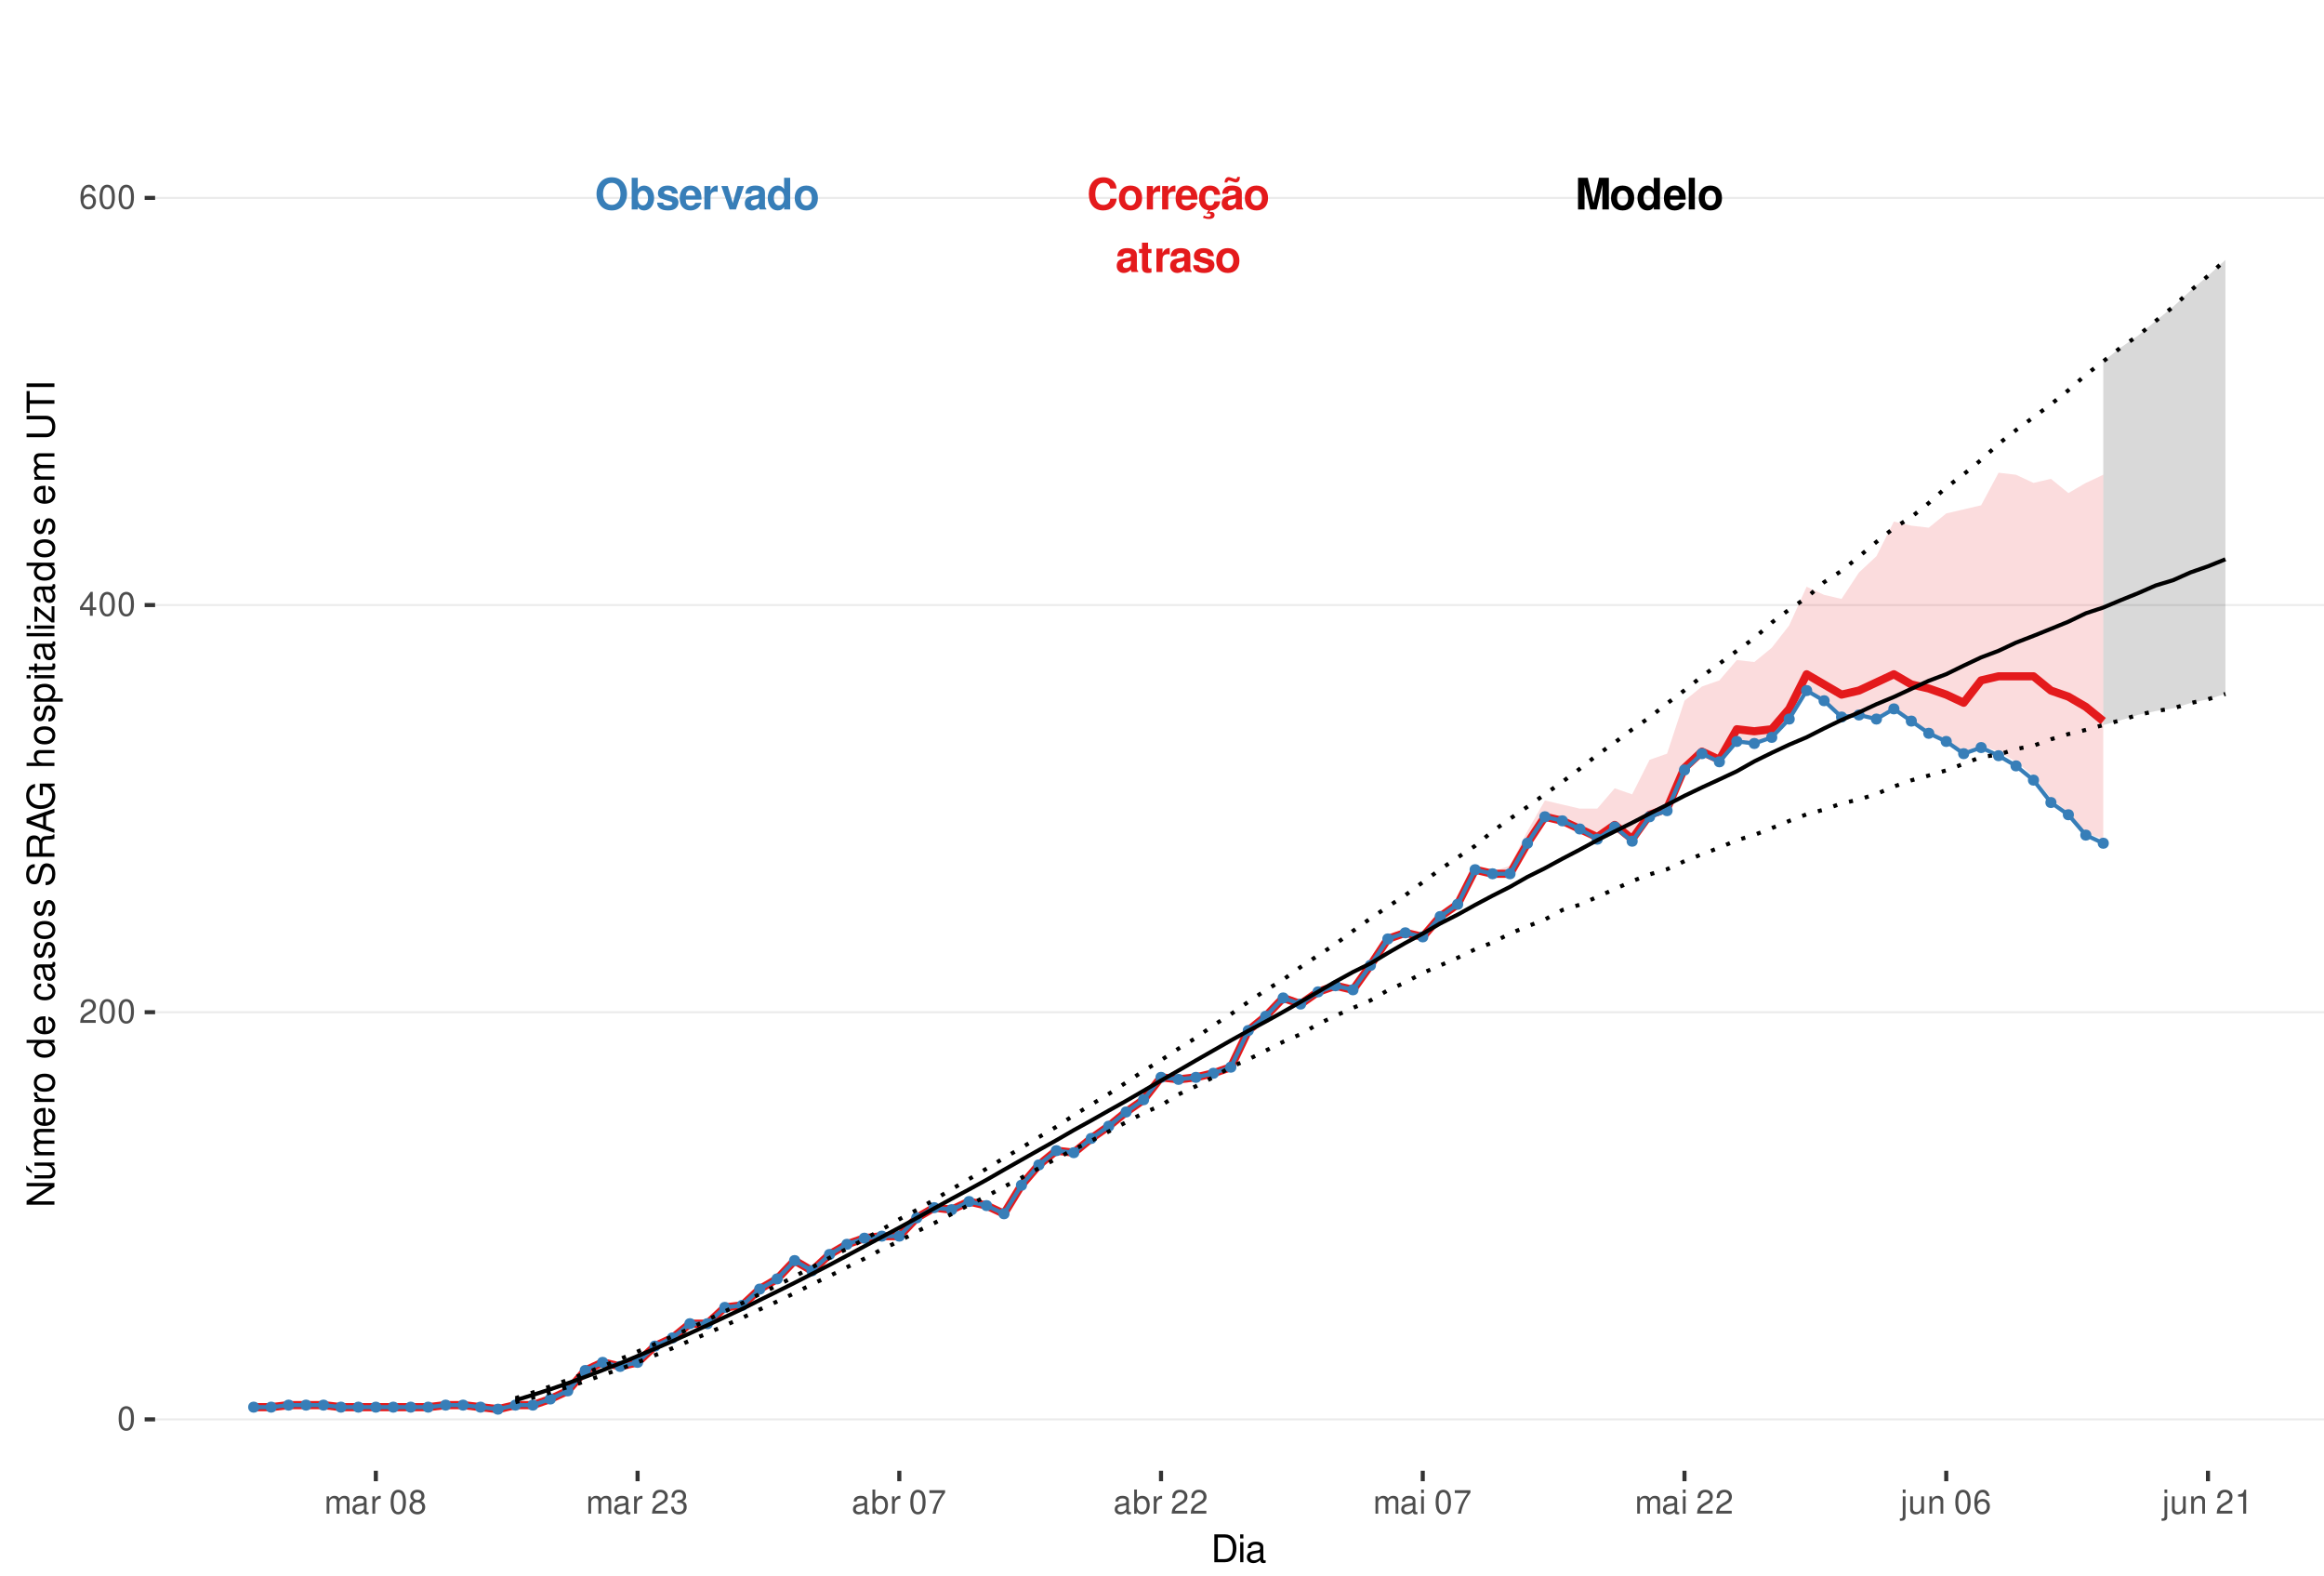 <?xml version="1.0" encoding="UTF-8"?>
<svg xmlns="http://www.w3.org/2000/svg" xmlns:xlink="http://www.w3.org/1999/xlink" width="609pt" height="413pt" viewBox="0 0 609 413" version="1.1">
<defs>
<g>
<symbol overflow="visible" id="glyph0-0">
<path style="stroke:none;" d=""/>
</symbol>
<symbol overflow="visible" id="glyph0-1">
<path style="stroke:none;" d="M 7.75 -5.484 C 7.703 -6.203 7.547 -6.656 7.203 -7.125 C 6.562 -7.969 5.547 -8.422 4.297 -8.422 C 1.953 -8.422 0.5 -6.75 0.5 -4.078 C 0.5 -1.406 1.938 0.266 4.25 0.266 C 6.328 0.266 7.688 -0.938 7.797 -2.828 L 6.125 -2.828 C 6.016 -1.781 5.359 -1.172 4.297 -1.172 C 2.984 -1.172 2.203 -2.234 2.203 -4.047 C 2.203 -5.875 3.016 -6.969 4.359 -6.969 C 5.344 -6.969 5.906 -6.5 6.125 -5.484 Z M 7.75 -5.484 "/>
</symbol>
<symbol overflow="visible" id="glyph0-2">
<path style="stroke:none;" d="M 3.422 -6.25 C 1.547 -6.25 0.391 -5 0.391 -2.984 C 0.391 -0.969 1.547 0.266 3.438 0.266 C 5.312 0.266 6.469 -0.969 6.469 -2.953 C 6.469 -5.031 5.344 -6.25 3.422 -6.25 Z M 3.438 -4.953 C 4.312 -4.953 4.875 -4.172 4.875 -2.969 C 4.875 -1.812 4.281 -1.031 3.438 -1.031 C 2.578 -1.031 1.984 -1.812 1.984 -2.984 C 1.984 -4.172 2.578 -4.953 3.438 -4.953 Z M 3.438 -4.953 "/>
</symbol>
<symbol overflow="visible" id="glyph0-3">
<path style="stroke:none;" d="M 0.719 -6.141 L 0.719 0 L 2.312 0 L 2.312 -3.266 C 2.312 -4.203 2.781 -4.656 3.703 -4.656 C 3.875 -4.656 4 -4.656 4.203 -4.625 L 4.203 -6.234 C 4.125 -6.25 4.078 -6.25 4.016 -6.25 C 3.281 -6.25 2.656 -5.766 2.312 -4.938 L 2.312 -6.141 Z M 0.719 -6.141 "/>
</symbol>
<symbol overflow="visible" id="glyph0-4">
<path style="stroke:none;" d="M 5.953 -2.578 C 5.969 -2.703 5.969 -2.766 5.969 -2.844 C 5.969 -3.453 5.875 -4.031 5.734 -4.453 C 5.328 -5.578 4.328 -6.25 3.094 -6.25 C 1.328 -6.25 0.25 -4.969 0.25 -2.906 C 0.25 -0.938 1.312 0.266 3.062 0.266 C 4.438 0.266 5.547 -0.516 5.906 -1.734 L 4.328 -1.734 C 4.141 -1.234 3.703 -0.953 3.109 -0.953 C 2.656 -0.953 2.297 -1.156 2.062 -1.484 C 1.922 -1.719 1.859 -1.984 1.844 -2.578 Z M 1.859 -3.625 C 1.969 -4.578 2.359 -5.031 3.078 -5.031 C 3.797 -5.031 4.234 -4.531 4.312 -3.625 Z M 1.859 -3.625 "/>
</symbol>
<symbol overflow="visible" id="glyph0-5">
<path style="stroke:none;" d="M 3.312 0.266 C 4.734 0.266 5.812 -0.703 5.938 -2.125 L 4.406 -2.125 C 4.219 -1.328 3.906 -1.031 3.281 -1.031 C 2.938 -1.031 2.594 -1.156 2.406 -1.391 C 2.141 -1.719 1.984 -2.312 1.984 -2.953 C 1.984 -3.531 2.094 -4.078 2.281 -4.438 C 2.469 -4.781 2.828 -4.953 3.281 -4.953 C 3.922 -4.953 4.234 -4.656 4.406 -3.844 L 5.938 -3.844 C 5.828 -5.344 4.828 -6.25 3.281 -6.25 C 1.438 -6.25 0.391 -5.047 0.391 -2.953 C 0.391 -1.078 1.25 0.031 2.828 0.234 L 2.328 1.203 C 2.547 1.109 2.672 1.062 2.891 1.062 C 3.234 1.062 3.469 1.234 3.469 1.469 C 3.469 1.734 3.188 1.938 2.828 1.938 C 2.5 1.938 2.203 1.859 1.641 1.594 L 1.422 2.188 C 2.125 2.438 2.484 2.5 2.984 2.5 C 3.938 2.5 4.453 2.125 4.453 1.438 C 4.453 0.938 4.125 0.641 3.578 0.641 C 3.406 0.641 3.266 0.656 3.109 0.719 Z M 3.312 0.266 "/>
</symbol>
<symbol overflow="visible" id="glyph0-6">
<path style="stroke:none;" d="M 5.953 -0.188 C 5.688 -0.453 5.594 -0.641 5.594 -0.938 L 5.594 -4.359 C 5.594 -5.609 4.75 -6.25 3.078 -6.25 C 1.422 -6.25 0.562 -5.547 0.453 -4.125 L 1.984 -4.125 C 2.062 -4.75 2.328 -4.953 3.109 -4.953 C 3.734 -4.953 4.031 -4.75 4.031 -4.344 C 4.031 -4.141 3.938 -3.969 3.766 -3.875 C 3.547 -3.75 3.547 -3.75 2.766 -3.625 L 2.125 -3.516 C 0.906 -3.312 0.312 -2.688 0.312 -1.578 C 0.312 -0.484 1.062 0.266 2.188 0.266 C 2.859 0.266 3.484 -0.016 4.047 -0.609 C 4.047 -0.297 4.078 -0.188 4.234 0 L 5.953 0 Z M 4.031 -2.469 C 4.031 -1.547 3.578 -1.031 2.781 -1.031 C 2.234 -1.031 1.906 -1.312 1.906 -1.766 C 1.906 -2.234 2.156 -2.469 2.828 -2.609 L 3.359 -2.703 C 3.781 -2.781 3.859 -2.812 4.031 -2.906 Z M 4.406 -8.516 C 4.359 -8.156 4.219 -7.969 3.984 -7.969 C 3.906 -7.969 3.672 -8.016 3.609 -8.047 L 2.781 -8.328 C 2.375 -8.469 2.359 -8.469 2.156 -8.469 C 1.531 -8.469 1.125 -7.953 1.078 -7.062 L 1.797 -7.062 C 1.859 -7.422 1.984 -7.578 2.25 -7.578 C 2.359 -7.578 2.469 -7.547 2.594 -7.5 L 3.406 -7.219 C 3.641 -7.125 3.859 -7.078 4.031 -7.078 C 4.703 -7.078 5.062 -7.547 5.109 -8.516 Z M 4.406 -8.516 "/>
</symbol>
<symbol overflow="visible" id="glyph0-7">
<path style="stroke:none;" d="M 5.953 -0.188 C 5.688 -0.453 5.594 -0.641 5.594 -0.938 L 5.594 -4.359 C 5.594 -5.609 4.75 -6.25 3.078 -6.25 C 1.422 -6.25 0.562 -5.547 0.453 -4.125 L 1.984 -4.125 C 2.062 -4.75 2.328 -4.953 3.109 -4.953 C 3.734 -4.953 4.031 -4.75 4.031 -4.344 C 4.031 -4.141 3.938 -3.969 3.766 -3.875 C 3.547 -3.75 3.547 -3.75 2.766 -3.625 L 2.125 -3.516 C 0.906 -3.312 0.312 -2.688 0.312 -1.578 C 0.312 -0.484 1.062 0.266 2.188 0.266 C 2.859 0.266 3.484 -0.016 4.047 -0.609 C 4.047 -0.297 4.078 -0.188 4.234 0 L 5.953 0 Z M 4.031 -2.469 C 4.031 -1.547 3.578 -1.031 2.781 -1.031 C 2.234 -1.031 1.906 -1.312 1.906 -1.766 C 1.906 -2.234 2.156 -2.469 2.828 -2.609 L 3.359 -2.703 C 3.781 -2.781 3.859 -2.812 4.031 -2.906 Z M 4.031 -2.469 "/>
</symbol>
<symbol overflow="visible" id="glyph0-8">
<path style="stroke:none;" d="M 3.422 -6.016 L 2.531 -6.016 L 2.531 -7.672 L 0.938 -7.672 L 0.938 -6.016 L 0.156 -6.016 L 0.156 -4.953 L 0.938 -4.953 L 0.938 -1.188 C 0.938 -0.219 1.453 0.266 2.5 0.266 C 2.859 0.266 3.125 0.234 3.422 0.141 L 3.422 -0.984 C 3.266 -0.953 3.188 -0.938 3.062 -0.938 C 2.641 -0.938 2.531 -1.062 2.531 -1.609 L 2.531 -4.953 L 3.422 -4.953 Z M 3.422 -6.016 "/>
</symbol>
<symbol overflow="visible" id="glyph0-9">
<path style="stroke:none;" d="M 5.75 -4.156 C 5.719 -5.453 4.719 -6.25 3.078 -6.25 C 1.516 -6.25 0.547 -5.453 0.547 -4.203 C 0.547 -3.781 0.672 -3.438 0.891 -3.203 C 1.109 -2.984 1.297 -2.875 1.891 -2.688 L 3.781 -2.094 C 4.188 -1.969 4.328 -1.844 4.328 -1.594 C 4.328 -1.219 3.875 -0.984 3.141 -0.984 C 2.719 -0.984 2.406 -1.062 2.203 -1.203 C 2.031 -1.328 1.953 -1.453 1.891 -1.781 L 0.328 -1.781 C 0.375 -0.438 1.359 0.266 3.234 0.266 C 4.078 0.266 4.734 0.078 5.188 -0.281 C 5.641 -0.641 5.922 -1.219 5.922 -1.812 C 5.922 -2.609 5.516 -3.125 4.703 -3.359 L 2.703 -3.953 C 2.25 -4.078 2.141 -4.172 2.141 -4.422 C 2.141 -4.766 2.5 -5 3.062 -5 C 3.828 -5 4.203 -4.719 4.203 -4.156 Z M 5.75 -4.156 "/>
</symbol>
<symbol overflow="visible" id="glyph0-10">
<path style="stroke:none;" d="M 2.453 -6.469 L 3.953 0 L 5.656 0 L 7.125 -6.469 L 7.125 0 L 8.828 0 L 8.828 -8.297 L 6.25 -8.297 L 4.797 -1.688 L 3.297 -8.297 L 0.75 -8.297 L 0.75 0 L 2.453 0 Z M 2.453 -6.469 "/>
</symbol>
<symbol overflow="visible" id="glyph0-11">
<path style="stroke:none;" d="M 4.609 0 L 6.203 0 L 6.203 -8.297 L 4.609 -8.297 L 4.609 -5.344 C 4.203 -5.953 3.688 -6.25 2.906 -6.25 C 1.438 -6.25 0.328 -4.828 0.328 -2.984 C 0.328 -2.156 0.578 -1.312 0.984 -0.719 C 1.406 -0.109 2.156 0.266 2.906 0.266 C 3.688 0.266 4.203 -0.016 4.609 -0.625 Z M 3.266 -4.906 C 4.078 -4.906 4.609 -4.141 4.609 -2.953 C 4.609 -1.844 4.062 -1.062 3.266 -1.062 C 2.469 -1.062 1.922 -1.859 1.922 -2.984 C 1.922 -4.125 2.469 -4.906 3.266 -4.906 Z M 3.266 -4.906 "/>
</symbol>
<symbol overflow="visible" id="glyph0-12">
<path style="stroke:none;" d="M 2.359 -8.297 L 0.766 -8.297 L 0.766 0 L 2.359 0 Z M 2.359 -8.297 "/>
</symbol>
<symbol overflow="visible" id="glyph0-13">
<path style="stroke:none;" d="M 4.438 -8.422 C 3.281 -8.422 2.328 -8.047 1.609 -7.281 C 0.875 -6.484 0.453 -5.328 0.453 -4.078 C 0.453 -2.844 0.875 -1.672 1.609 -0.891 C 2.328 -0.109 3.266 0.266 4.453 0.266 C 5.625 0.266 6.562 -0.109 7.281 -0.891 C 8 -1.656 8.438 -2.859 8.438 -4.031 C 8.438 -5.328 8.016 -6.5 7.281 -7.281 C 6.547 -8.062 5.641 -8.422 4.438 -8.422 Z M 4.453 -6.969 C 5.844 -6.969 6.734 -5.828 6.734 -4.031 C 6.734 -2.328 5.812 -1.188 4.453 -1.188 C 3.062 -1.188 2.156 -2.328 2.156 -4.078 C 2.156 -5.828 3.062 -6.969 4.453 -6.969 Z M 4.453 -6.969 "/>
</symbol>
<symbol overflow="visible" id="glyph0-14">
<path style="stroke:none;" d="M 0.672 -8.297 L 0.672 0 L 2.266 0 L 2.266 -0.625 C 2.656 -0.016 3.188 0.266 3.953 0.266 C 5.422 0.266 6.547 -1.141 6.547 -2.984 C 6.547 -3.828 6.297 -4.656 5.875 -5.25 C 5.453 -5.859 4.703 -6.25 3.953 -6.25 C 3.188 -6.25 2.656 -5.953 2.266 -5.344 L 2.266 -8.297 Z M 3.609 -4.906 C 4.391 -4.906 4.953 -4.125 4.953 -2.984 C 4.953 -1.859 4.406 -1.062 3.609 -1.062 C 2.797 -1.062 2.266 -1.828 2.266 -3.016 C 2.266 -4.141 2.812 -4.906 3.609 -4.906 Z M 3.609 -4.906 "/>
</symbol>
<symbol overflow="visible" id="glyph0-15">
<path style="stroke:none;" d="M 3.984 0 L 6.094 -6.141 L 4.406 -6.141 L 3.172 -1.656 L 1.844 -6.141 L 0.156 -6.141 L 2.312 0 Z M 3.984 0 "/>
</symbol>
<symbol overflow="visible" id="glyph1-0">
<path style="stroke:none;" d=""/>
</symbol>
<symbol overflow="visible" id="glyph1-1">
<path style="stroke:none;" d="M 2.375 -6.266 C 1.812 -6.266 1.297 -6 0.969 -5.578 C 0.578 -5.016 0.375 -4.188 0.375 -3.031 C 0.375 -0.922 1.062 0.203 2.375 0.203 C 3.672 0.203 4.391 -0.922 4.391 -2.984 C 4.391 -4.188 4.203 -5 3.797 -5.578 C 3.469 -6 2.953 -6.266 2.375 -6.266 Z M 2.375 -5.578 C 3.203 -5.578 3.609 -4.75 3.609 -3.047 C 3.609 -1.266 3.219 -0.438 2.359 -0.438 C 1.562 -0.438 1.156 -1.297 1.156 -3.016 C 1.156 -4.75 1.562 -5.578 2.375 -5.578 Z M 2.375 -5.578 "/>
</symbol>
<symbol overflow="visible" id="glyph1-2">
<path style="stroke:none;" d="M 4.375 -0.75 L 1.156 -0.75 C 1.234 -1.266 1.5 -1.594 2.266 -2.062 L 3.125 -2.547 C 3.984 -3.016 4.422 -3.656 4.422 -4.438 C 4.422 -4.953 4.219 -5.438 3.859 -5.781 C 3.484 -6.109 3.031 -6.266 2.453 -6.266 C 1.672 -6.266 1.094 -5.984 0.766 -5.438 C 0.547 -5.109 0.453 -4.719 0.438 -4.094 L 1.188 -4.094 C 1.219 -4.516 1.266 -4.766 1.375 -4.984 C 1.578 -5.359 1.969 -5.594 2.438 -5.594 C 3.125 -5.594 3.641 -5.094 3.641 -4.422 C 3.641 -3.906 3.359 -3.484 2.812 -3.172 L 2.016 -2.703 C 0.734 -1.969 0.359 -1.375 0.297 -0.016 L 4.375 -0.016 Z M 4.375 -0.75 "/>
</symbol>
<symbol overflow="visible" id="glyph1-3">
<path style="stroke:none;" d="M 2.828 -1.516 L 2.828 0 L 3.594 0 L 3.594 -1.516 L 4.5 -1.516 L 4.5 -2.203 L 3.594 -2.203 L 3.594 -6.266 L 3.031 -6.266 L 0.25 -2.312 L 0.25 -1.516 Z M 2.828 -2.203 L 0.906 -2.203 L 2.828 -4.953 Z M 2.828 -2.203 "/>
</symbol>
<symbol overflow="visible" id="glyph1-4">
<path style="stroke:none;" d="M 4.312 -4.625 C 4.156 -5.656 3.5 -6.266 2.578 -6.266 C 1.891 -6.266 1.297 -5.922 0.922 -5.359 C 0.531 -4.75 0.375 -3.984 0.375 -2.859 C 0.375 -1.797 0.516 -1.141 0.891 -0.578 C 1.219 -0.062 1.75 0.203 2.438 0.203 C 3.594 0.203 4.438 -0.672 4.438 -1.891 C 4.438 -3.047 3.656 -3.859 2.562 -3.859 C 1.953 -3.859 1.484 -3.641 1.156 -3.172 C 1.156 -4.719 1.641 -5.578 2.516 -5.578 C 3.062 -5.578 3.422 -5.234 3.547 -4.625 Z M 2.469 -3.188 C 3.203 -3.188 3.656 -2.672 3.656 -1.828 C 3.656 -1.047 3.141 -0.469 2.438 -0.469 C 1.734 -0.469 1.188 -1.078 1.188 -1.875 C 1.188 -2.656 1.719 -3.188 2.469 -3.188 Z M 2.469 -3.188 "/>
</symbol>
<symbol overflow="visible" id="glyph1-5">
<path style="stroke:none;" d="M 0.609 -4.531 L 0.609 0 L 1.328 0 L 1.328 -2.844 C 1.328 -3.5 1.812 -4.031 2.391 -4.031 C 2.938 -4.031 3.234 -3.703 3.234 -3.125 L 3.234 0 L 3.969 0 L 3.969 -2.844 C 3.969 -3.5 4.438 -4.031 5.031 -4.031 C 5.562 -4.031 5.875 -3.703 5.875 -3.125 L 5.875 0 L 6.594 0 L 6.594 -3.406 C 6.594 -4.219 6.125 -4.672 5.281 -4.672 C 4.672 -4.672 4.312 -4.484 3.891 -3.969 C 3.625 -4.453 3.25 -4.672 2.672 -4.672 C 2.062 -4.672 1.656 -4.438 1.266 -3.891 L 1.266 -4.531 Z M 0.609 -4.531 "/>
</symbol>
<symbol overflow="visible" id="glyph1-6">
<path style="stroke:none;" d="M 4.625 -0.422 C 4.547 -0.406 4.516 -0.406 4.469 -0.406 C 4.219 -0.406 4.078 -0.531 4.078 -0.766 L 4.078 -3.422 C 4.078 -4.234 3.5 -4.672 2.375 -4.672 C 1.719 -4.672 1.188 -4.469 0.875 -4.141 C 0.672 -3.906 0.578 -3.641 0.562 -3.188 L 1.297 -3.188 C 1.344 -3.75 1.672 -4 2.359 -4 C 3.016 -4 3.375 -3.75 3.375 -3.328 L 3.375 -3.141 C 3.359 -2.828 3.203 -2.703 2.609 -2.625 C 1.594 -2.5 1.438 -2.469 1.156 -2.359 C 0.625 -2.125 0.359 -1.734 0.359 -1.141 C 0.359 -0.312 0.938 0.203 1.859 0.203 C 2.422 0.203 2.875 0 3.391 -0.469 C 3.438 0 3.672 0.203 4.141 0.203 C 4.297 0.203 4.391 0.188 4.625 0.125 Z M 3.375 -1.422 C 3.375 -1.188 3.297 -1.031 3.078 -0.844 C 2.781 -0.578 2.438 -0.438 2.016 -0.438 C 1.453 -0.438 1.109 -0.703 1.109 -1.156 C 1.109 -1.641 1.422 -1.875 2.203 -1.984 C 2.984 -2.094 3.125 -2.125 3.375 -2.234 Z M 3.375 -1.422 "/>
</symbol>
<symbol overflow="visible" id="glyph1-7">
<path style="stroke:none;" d="M 0.594 -4.531 L 0.594 0 L 1.328 0 L 1.328 -2.359 C 1.328 -3.438 1.781 -3.938 2.781 -3.906 L 2.781 -4.641 C 2.656 -4.656 2.594 -4.672 2.5 -4.672 C 2.031 -4.672 1.672 -4.391 1.266 -3.719 L 1.266 -4.531 Z M 0.594 -4.531 "/>
</symbol>
<symbol overflow="visible" id="glyph1-8">
<path style="stroke:none;" d=""/>
</symbol>
<symbol overflow="visible" id="glyph1-9">
<path style="stroke:none;" d="M 3.391 -3.297 C 4.031 -3.688 4.219 -4 4.219 -4.594 C 4.219 -5.578 3.469 -6.266 2.375 -6.266 C 1.297 -6.266 0.531 -5.578 0.531 -4.594 C 0.531 -4 0.734 -3.703 1.375 -3.297 C 0.672 -2.938 0.312 -2.438 0.312 -1.734 C 0.312 -0.594 1.156 0.203 2.375 0.203 C 3.594 0.203 4.438 -0.594 4.438 -1.734 C 4.438 -2.438 4.094 -2.938 3.391 -3.297 Z M 2.375 -5.578 C 3.031 -5.578 3.438 -5.188 3.438 -4.578 C 3.438 -3.984 3.016 -3.594 2.375 -3.594 C 1.734 -3.594 1.312 -3.984 1.312 -4.594 C 1.312 -5.188 1.734 -5.578 2.375 -5.578 Z M 2.375 -2.953 C 3.141 -2.953 3.656 -2.453 3.656 -1.719 C 3.656 -0.969 3.156 -0.469 2.359 -0.469 C 1.625 -0.469 1.094 -0.984 1.094 -1.719 C 1.094 -2.453 1.609 -2.953 2.375 -2.953 Z M 2.375 -2.953 "/>
</symbol>
<symbol overflow="visible" id="glyph1-10">
<path style="stroke:none;" d="M 1.906 -2.875 L 2.328 -2.875 C 3.156 -2.875 3.594 -2.5 3.594 -1.734 C 3.594 -0.953 3.125 -0.469 2.344 -0.469 C 1.5 -0.469 1.094 -0.906 1.031 -1.812 L 0.281 -1.812 C 0.312 -1.312 0.391 -0.984 0.547 -0.703 C 0.859 -0.109 1.469 0.203 2.297 0.203 C 3.562 0.203 4.375 -0.562 4.375 -1.75 C 4.375 -2.547 4.078 -2.984 3.344 -3.234 C 3.906 -3.469 4.203 -3.906 4.203 -4.531 C 4.203 -5.609 3.5 -6.266 2.328 -6.266 C 1.094 -6.266 0.438 -5.562 0.406 -4.234 L 1.172 -4.234 C 1.172 -4.625 1.219 -4.844 1.312 -5.031 C 1.484 -5.391 1.859 -5.594 2.344 -5.594 C 3.016 -5.594 3.422 -5.188 3.422 -4.516 C 3.422 -4.062 3.266 -3.797 2.922 -3.656 C 2.719 -3.562 2.438 -3.531 1.906 -3.516 Z M 1.906 -2.875 "/>
</symbol>
<symbol overflow="visible" id="glyph1-11">
<path style="stroke:none;" d="M 0.469 -6.312 L 0.469 0 L 1.109 0 L 1.109 -0.578 C 1.469 -0.047 1.922 0.203 2.547 0.203 C 3.75 0.203 4.531 -0.781 4.531 -2.281 C 4.531 -3.75 3.797 -4.672 2.594 -4.672 C 1.969 -4.672 1.531 -4.438 1.188 -3.922 L 1.188 -6.312 Z M 2.453 -3.984 C 3.25 -3.984 3.781 -3.297 3.781 -2.203 C 3.781 -1.172 3.234 -0.469 2.453 -0.469 C 1.672 -0.469 1.188 -1.172 1.188 -2.234 C 1.188 -3.297 1.672 -3.984 2.453 -3.984 Z M 2.453 -3.984 "/>
</symbol>
<symbol overflow="visible" id="glyph1-12">
<path style="stroke:none;" d="M 4.5 -6.141 L 0.391 -6.141 L 0.391 -5.391 L 3.719 -5.391 C 2.25 -3.297 1.656 -2.016 1.188 0 L 2.016 0 C 2.344 -1.969 3.109 -3.656 4.5 -5.5 Z M 4.5 -6.141 "/>
</symbol>
<symbol overflow="visible" id="glyph1-13">
<path style="stroke:none;" d="M 1.297 -4.531 L 0.578 -4.531 L 0.578 0 L 1.297 0 Z M 1.297 -6.312 L 0.578 -6.312 L 0.578 -5.406 L 1.297 -5.406 Z M 1.297 -6.312 "/>
</symbol>
<symbol overflow="visible" id="glyph1-14">
<path style="stroke:none;" d="M 0.609 -4.531 L 0.609 0.656 C 0.609 1.109 0.469 1.25 0.016 1.25 C -0.031 1.25 -0.062 1.25 -0.156 1.25 L -0.156 1.859 C -0.062 1.875 -0.031 1.891 0.094 1.891 C 0.906 1.891 1.328 1.562 1.328 0.938 L 1.328 -4.531 Z M 1.328 -6.312 L 0.609 -6.312 L 0.609 -5.406 L 1.328 -5.406 Z M 1.328 -6.312 "/>
</symbol>
<symbol overflow="visible" id="glyph1-15">
<path style="stroke:none;" d="M 4.172 0 L 4.172 -4.531 L 3.453 -4.531 L 3.453 -1.969 C 3.453 -1.031 2.969 -0.438 2.219 -0.438 C 1.641 -0.438 1.281 -0.781 1.281 -1.328 L 1.281 -4.531 L 0.562 -4.531 L 0.562 -1.031 C 0.562 -0.281 1.125 0.203 2.016 0.203 C 2.672 0.203 3.094 -0.031 3.516 -0.625 L 3.516 0 Z M 4.172 0 "/>
</symbol>
<symbol overflow="visible" id="glyph1-16">
<path style="stroke:none;" d="M 0.609 -4.531 L 0.609 0 L 1.328 0 L 1.328 -2.5 C 1.328 -3.422 1.812 -4.031 2.562 -4.031 C 3.141 -4.031 3.5 -3.688 3.5 -3.141 L 3.5 0 L 4.219 0 L 4.219 -3.422 C 4.219 -4.188 3.656 -4.672 2.781 -4.672 C 2.109 -4.672 1.672 -4.406 1.266 -3.781 L 1.266 -4.531 Z M 0.609 -4.531 "/>
</symbol>
<symbol overflow="visible" id="glyph1-17">
<path style="stroke:none;" d="M 2.234 -4.453 L 2.234 0 L 3 0 L 3 -6.266 L 2.5 -6.266 C 2.234 -5.297 2.062 -5.172 0.891 -5.016 L 0.891 -4.453 Z M 2.234 -4.453 "/>
</symbol>
<symbol overflow="visible" id="glyph2-0">
<path style="stroke:none;" d=""/>
</symbol>
<symbol overflow="visible" id="glyph2-1">
<path style="stroke:none;" d="M 0.891 0 L 3.703 0 C 5.547 0 6.672 -1.375 6.672 -3.656 C 6.672 -5.906 5.547 -7.297 3.703 -7.297 L 0.891 -7.297 Z M 1.812 -0.812 L 1.812 -6.469 L 3.547 -6.469 C 4.984 -6.469 5.734 -5.5 5.734 -3.641 C 5.734 -1.797 4.984 -0.812 3.547 -0.812 Z M 1.812 -0.812 "/>
</symbol>
<symbol overflow="visible" id="glyph2-2">
<path style="stroke:none;" d="M 1.5 -5.234 L 0.672 -5.234 L 0.672 0 L 1.5 0 Z M 1.5 -7.297 L 0.656 -7.297 L 0.656 -6.234 L 1.5 -6.234 Z M 1.5 -7.297 "/>
</symbol>
<symbol overflow="visible" id="glyph2-3">
<path style="stroke:none;" d="M 5.344 -0.484 C 5.266 -0.469 5.219 -0.469 5.172 -0.469 C 4.875 -0.469 4.719 -0.625 4.719 -0.875 L 4.719 -3.953 C 4.719 -4.891 4.047 -5.391 2.75 -5.391 C 1.984 -5.391 1.375 -5.172 1.016 -4.781 C 0.766 -4.516 0.672 -4.203 0.656 -3.688 L 1.484 -3.688 C 1.562 -4.328 1.938 -4.625 2.719 -4.625 C 3.484 -4.625 3.891 -4.344 3.891 -3.844 L 3.891 -3.625 C 3.875 -3.266 3.703 -3.125 3.016 -3.047 C 1.844 -2.891 1.656 -2.844 1.344 -2.719 C 0.734 -2.453 0.422 -2 0.422 -1.312 C 0.422 -0.375 1.078 0.234 2.141 0.234 C 2.797 0.234 3.328 0 3.922 -0.547 C 3.984 0 4.234 0.234 4.781 0.234 C 4.953 0.234 5.062 0.203 5.344 0.141 Z M 3.891 -1.656 C 3.891 -1.375 3.812 -1.203 3.562 -0.969 C 3.219 -0.656 2.812 -0.5 2.312 -0.5 C 1.672 -0.5 1.297 -0.812 1.297 -1.344 C 1.297 -1.891 1.656 -2.172 2.547 -2.297 C 3.438 -2.422 3.609 -2.453 3.891 -2.594 Z M 3.891 -1.656 "/>
</symbol>
<symbol overflow="visible" id="glyph3-0">
<path style="stroke:none;" d=""/>
</symbol>
<symbol overflow="visible" id="glyph3-1">
<path style="stroke:none;" d="M -7.297 -6.453 L -7.297 -5.578 L -1.328 -5.578 L -7.297 -1.766 L -7.297 -0.766 L 0 -0.766 L 0 -1.641 L -5.906 -1.641 L 0 -5.406 L 0 -6.453 Z M -7.297 -6.453 "/>
</symbol>
<symbol overflow="visible" id="glyph3-2">
<path style="stroke:none;" d="M 0 -4.812 L -5.234 -4.812 L -5.234 -3.984 L -2.266 -3.984 C -1.203 -3.984 -0.5 -3.438 -0.5 -2.562 C -0.5 -1.906 -0.906 -1.484 -1.531 -1.484 L -5.234 -1.484 L -5.234 -0.656 L -1.203 -0.656 C -0.328 -0.656 0.234 -1.297 0.234 -2.312 C 0.234 -3.094 -0.047 -3.578 -0.734 -4.062 L 0 -4.062 Z M -7.406 -2.953 L -5.922 -2 L -5.922 -2.594 L -7.406 -4.094 Z M -7.406 -2.953 "/>
</symbol>
<symbol overflow="visible" id="glyph3-3">
<path style="stroke:none;" d="M -5.234 -0.703 L 0 -0.703 L 0 -1.547 L -3.297 -1.547 C -4.047 -1.547 -4.656 -2.094 -4.656 -2.766 C -4.656 -3.391 -4.281 -3.734 -3.609 -3.734 L 0 -3.734 L 0 -4.578 L -3.297 -4.578 C -4.047 -4.578 -4.656 -5.125 -4.656 -5.812 C -4.656 -6.422 -4.266 -6.781 -3.609 -6.781 L 0 -6.781 L 0 -7.625 L -3.938 -7.625 C -4.875 -7.625 -5.391 -7.078 -5.391 -6.094 C -5.391 -5.406 -5.188 -4.984 -4.594 -4.484 C -5.156 -4.188 -5.391 -3.766 -5.391 -3.078 C -5.391 -2.375 -5.125 -1.906 -4.5 -1.469 L -5.234 -1.469 Z M -5.234 -0.703 "/>
</symbol>
<symbol overflow="visible" id="glyph3-4">
<path style="stroke:none;" d="M -2.344 -5.125 C -3.141 -5.125 -3.625 -5.062 -4.016 -4.922 C -4.875 -4.578 -5.391 -3.781 -5.391 -2.797 C -5.391 -1.344 -4.281 -0.406 -2.547 -0.406 C -0.812 -0.406 0.234 -1.297 0.234 -2.781 C 0.234 -3.984 -0.453 -4.812 -1.594 -5.016 L -1.594 -4.188 C -0.906 -3.953 -0.547 -3.484 -0.547 -2.812 C -0.547 -2.281 -0.781 -1.828 -1.219 -1.547 C -1.516 -1.344 -1.812 -1.281 -2.344 -1.266 Z M -3.016 -1.297 C -3.984 -1.359 -4.625 -1.953 -4.625 -2.797 C -4.625 -3.641 -3.953 -4.234 -3.016 -4.234 Z M -3.016 -1.297 "/>
</symbol>
<symbol overflow="visible" id="glyph3-5">
<path style="stroke:none;" d="M -5.234 -0.688 L 0 -0.688 L 0 -1.531 L -2.719 -1.531 C -3.984 -1.547 -4.547 -2.062 -4.516 -3.203 L -5.359 -3.203 C -5.375 -3.062 -5.391 -2.984 -5.391 -2.891 C -5.391 -2.344 -5.062 -1.938 -4.297 -1.453 L -5.234 -1.453 Z M -5.234 -0.688 "/>
</symbol>
<symbol overflow="visible" id="glyph3-6">
<path style="stroke:none;" d="M -5.391 -2.719 C -5.391 -1.234 -4.344 -0.359 -2.578 -0.359 C -0.812 -0.359 0.234 -1.234 0.234 -2.734 C 0.234 -4.203 -0.812 -5.094 -2.547 -5.094 C -4.359 -5.094 -5.391 -4.234 -5.391 -2.719 Z M -4.625 -2.734 C -4.625 -3.672 -3.844 -4.234 -2.547 -4.234 C -1.312 -4.234 -0.547 -3.656 -0.547 -2.734 C -0.547 -1.797 -1.312 -1.234 -2.578 -1.234 C -3.844 -1.234 -4.625 -1.797 -4.625 -2.734 Z M -4.625 -2.734 "/>
</symbol>
<symbol overflow="visible" id="glyph3-7">
<path style="stroke:none;" d=""/>
</symbol>
<symbol overflow="visible" id="glyph3-8">
<path style="stroke:none;" d="M -7.297 -4.953 L -7.297 -4.125 L -4.578 -4.125 C -5.109 -3.766 -5.391 -3.203 -5.391 -2.516 C -5.391 -1.156 -4.297 -0.266 -2.625 -0.266 C -0.859 -0.266 0.234 -1.125 0.234 -2.547 C 0.234 -3.266 -0.047 -3.766 -0.688 -4.203 L 0 -4.203 L 0 -4.953 Z M -4.609 -2.656 C -4.609 -3.547 -3.812 -4.125 -2.562 -4.125 C -1.344 -4.125 -0.547 -3.547 -0.547 -2.656 C -0.547 -1.734 -1.359 -1.125 -2.578 -1.125 C -3.797 -1.125 -4.609 -1.734 -4.609 -2.656 Z M -4.609 -2.656 "/>
</symbol>
<symbol overflow="visible" id="glyph3-9">
<path style="stroke:none;" d="M -3.484 -4.703 C -3.984 -4.672 -4.312 -4.562 -4.609 -4.359 C -5.094 -4 -5.391 -3.375 -5.391 -2.641 C -5.391 -1.219 -4.266 -0.312 -2.531 -0.312 C -0.844 -0.312 0.234 -1.203 0.234 -2.625 C 0.234 -3.875 -0.516 -4.672 -1.797 -4.766 L -1.797 -3.938 C -0.953 -3.797 -0.547 -3.359 -0.547 -2.656 C -0.547 -1.734 -1.297 -1.188 -2.531 -1.188 C -3.844 -1.188 -4.625 -1.719 -4.625 -2.625 C -4.625 -3.328 -4.203 -3.766 -3.484 -3.875 Z M -3.484 -4.703 "/>
</symbol>
<symbol overflow="visible" id="glyph3-10">
<path style="stroke:none;" d="M -0.484 -5.344 C -0.469 -5.266 -0.469 -5.219 -0.469 -5.172 C -0.469 -4.875 -0.625 -4.719 -0.875 -4.719 L -3.953 -4.719 C -4.891 -4.719 -5.391 -4.047 -5.391 -2.75 C -5.391 -1.984 -5.172 -1.375 -4.781 -1.016 C -4.516 -0.766 -4.203 -0.672 -3.688 -0.656 L -3.688 -1.484 C -4.328 -1.562 -4.625 -1.938 -4.625 -2.719 C -4.625 -3.484 -4.344 -3.891 -3.844 -3.891 L -3.625 -3.891 C -3.266 -3.875 -3.125 -3.703 -3.047 -3.016 C -2.891 -1.844 -2.844 -1.656 -2.719 -1.344 C -2.453 -0.734 -2 -0.422 -1.312 -0.422 C -0.375 -0.422 0.234 -1.078 0.234 -2.141 C 0.234 -2.797 0 -3.328 -0.547 -3.922 C 0 -3.984 0.234 -4.234 0.234 -4.781 C 0.234 -4.953 0.203 -5.062 0.141 -5.344 Z M -1.656 -3.891 C -1.375 -3.891 -1.203 -3.812 -0.969 -3.562 C -0.656 -3.219 -0.5 -2.812 -0.5 -2.312 C -0.5 -1.672 -0.812 -1.297 -1.344 -1.297 C -1.891 -1.297 -2.172 -1.656 -2.297 -2.547 C -2.422 -3.438 -2.453 -3.609 -2.594 -3.891 Z M -1.656 -3.891 "/>
</symbol>
<symbol overflow="visible" id="glyph3-11">
<path style="stroke:none;" d="M -3.781 -4.375 C -4.812 -4.375 -5.391 -3.688 -5.391 -2.484 C -5.391 -1.266 -4.766 -0.469 -3.797 -0.469 C -2.969 -0.469 -2.578 -0.891 -2.281 -2.125 L -2.094 -2.906 C -1.953 -3.484 -1.734 -3.719 -1.375 -3.719 C -0.875 -3.719 -0.547 -3.234 -0.547 -2.5 C -0.547 -2.047 -0.672 -1.672 -0.891 -1.453 C -1.047 -1.328 -1.188 -1.266 -1.562 -1.219 L -1.562 -0.344 C -0.344 -0.375 0.234 -1.062 0.234 -2.438 C 0.234 -3.75 -0.422 -4.594 -1.438 -4.594 C -2.203 -4.594 -2.641 -4.156 -2.891 -3.109 L -3.078 -2.312 C -3.234 -1.625 -3.453 -1.344 -3.828 -1.344 C -4.312 -1.344 -4.625 -1.766 -4.625 -2.453 C -4.625 -3.125 -4.328 -3.484 -3.781 -3.5 Z M -3.781 -4.375 "/>
</symbol>
<symbol overflow="visible" id="glyph3-12">
<path style="stroke:none;" d="M -5.156 -5.953 C -5.656 -5.953 -5.797 -5.938 -6.125 -5.766 C -6.969 -5.375 -7.406 -4.516 -7.406 -3.297 C -7.406 -1.688 -6.594 -0.703 -5.266 -0.703 C -4.375 -0.703 -3.812 -1.172 -3.562 -2.125 L -3.094 -3.938 C -2.844 -4.875 -2.484 -5.281 -1.906 -5.281 C -1.516 -5.281 -1.125 -5.062 -0.906 -4.766 C -0.688 -4.469 -0.594 -4.016 -0.594 -3.422 C -0.594 -2.625 -0.781 -2.094 -1.203 -1.734 C -1.516 -1.469 -1.875 -1.344 -2.312 -1.359 L -2.312 -0.484 C -1.656 -0.484 -1.203 -0.625 -0.812 -0.906 C -0.125 -1.406 0.234 -2.25 0.234 -3.359 C 0.234 -4.234 0.031 -4.938 -0.328 -5.406 C -0.719 -5.906 -1.375 -6.203 -2 -6.203 C -2.906 -6.203 -3.562 -5.656 -3.828 -4.656 L -4.312 -2.828 C -4.562 -1.953 -4.844 -1.625 -5.406 -1.625 C -6.141 -1.625 -6.625 -2.281 -6.625 -3.266 C -6.625 -4.422 -6.109 -5.062 -5.156 -5.078 Z M -5.156 -5.953 "/>
</symbol>
<symbol overflow="visible" id="glyph3-13">
<path style="stroke:none;" d="M -3.141 -1.859 L -3.141 -4.266 C -3.141 -5.094 -2.734 -5.453 -1.844 -5.453 L -1.188 -5.453 C -0.734 -5.453 -0.297 -5.531 0 -5.656 L 0 -6.797 L -0.234 -6.797 C -0.469 -6.438 -0.734 -6.375 -1.703 -6.344 C -2.906 -6.344 -3.266 -6.156 -3.594 -5.359 C -4.016 -6.188 -4.5 -6.516 -5.344 -6.516 C -6.594 -6.516 -7.297 -5.734 -7.297 -4.297 L -7.297 -0.938 L 0 -0.938 L 0 -1.859 Z M -3.953 -1.859 L -6.469 -1.859 L -6.469 -4.109 C -6.469 -4.625 -6.391 -4.938 -6.188 -5.156 C -5.984 -5.406 -5.656 -5.547 -5.219 -5.547 C -4.344 -5.547 -3.953 -5.094 -3.953 -4.109 Z M -3.953 -1.859 "/>
</symbol>
<symbol overflow="visible" id="glyph3-14">
<path style="stroke:none;" d="M -2.188 -4.734 L 0 -5.484 L 0 -6.531 L -7.297 -3.969 L -7.297 -2.766 L 0 -0.172 L 0 -1.156 L -2.188 -1.938 Z M -2.969 -4.484 L -2.969 -2.156 L -6.297 -3.359 Z M -2.969 -4.484 "/>
</symbol>
<symbol overflow="visible" id="glyph3-15">
<path style="stroke:none;" d="M -3.844 -7.094 L -3.844 -4.047 L -3.031 -4.047 L -3.031 -6.266 L -2.828 -6.266 C -1.531 -6.266 -0.594 -5.312 -0.594 -3.984 C -0.594 -3.234 -0.859 -2.562 -1.328 -2.141 C -1.844 -1.656 -2.719 -1.375 -3.625 -1.375 C -5.406 -1.375 -6.594 -2.391 -6.594 -3.938 C -6.594 -5.047 -6.016 -5.844 -5.078 -6.047 L -5.078 -6.984 C -6.562 -6.734 -7.406 -5.609 -7.406 -3.938 C -7.406 -3.047 -7.188 -2.328 -6.703 -1.766 C -6.016 -0.906 -4.875 -0.438 -3.562 -0.438 C -1.328 -0.438 0.234 -1.812 0.234 -3.781 C 0.234 -4.766 -0.141 -5.547 -0.938 -6.266 L 0.047 -6.5 L 0.047 -7.094 Z M -3.844 -7.094 "/>
</symbol>
<symbol overflow="visible" id="glyph3-16">
<path style="stroke:none;" d="M -7.297 -0.703 L 0 -0.703 L 0 -1.531 L -2.891 -1.531 C -3.953 -1.531 -4.656 -2.094 -4.656 -2.953 C -4.656 -3.234 -4.578 -3.484 -4.438 -3.688 C -4.25 -3.938 -4 -4.031 -3.625 -4.031 L 0 -4.031 L 0 -4.859 L -3.953 -4.859 C -4.844 -4.859 -5.391 -4.234 -5.391 -3.203 C -5.391 -2.469 -5.156 -2.016 -4.516 -1.531 L -7.297 -1.531 Z M -7.297 -0.703 "/>
</symbol>
<symbol overflow="visible" id="glyph3-17">
<path style="stroke:none;" d="M 2.188 -0.547 L 2.188 -1.375 L -0.547 -1.375 C -0.016 -1.812 0.234 -2.312 0.234 -2.984 C 0.234 -4.344 -0.859 -5.234 -2.531 -5.234 C -4.297 -5.234 -5.391 -4.375 -5.391 -2.984 C -5.391 -2.266 -5.062 -1.703 -4.453 -1.312 L -5.234 -1.312 L -5.234 -0.547 Z M -4.609 -2.844 C -4.609 -3.766 -3.797 -4.359 -2.547 -4.359 C -1.359 -4.359 -0.547 -3.75 -0.547 -2.844 C -0.547 -1.953 -1.344 -1.375 -2.578 -1.375 C -3.812 -1.375 -4.609 -1.953 -4.609 -2.844 Z M -4.609 -2.844 "/>
</symbol>
<symbol overflow="visible" id="glyph3-18">
<path style="stroke:none;" d="M -5.234 -1.5 L -5.234 -0.672 L 0 -0.672 L 0 -1.5 Z M -7.297 -1.5 L -7.297 -0.656 L -6.234 -0.656 L -6.234 -1.5 Z M -7.297 -1.5 "/>
</symbol>
<symbol overflow="visible" id="glyph3-19">
<path style="stroke:none;" d="M -5.234 -2.547 L -5.234 -1.688 L -6.688 -1.688 L -6.688 -0.844 L -5.234 -0.844 L -5.234 -0.141 L -4.562 -0.141 L -4.562 -0.844 L -0.594 -0.844 C -0.062 -0.844 0.234 -1.203 0.234 -1.859 C 0.234 -2.078 0.203 -2.266 0.156 -2.547 L -0.547 -2.547 C -0.516 -2.422 -0.5 -2.312 -0.5 -2.141 C -0.5 -1.781 -0.594 -1.688 -0.969 -1.688 L -4.562 -1.688 L -4.562 -2.547 Z M -5.234 -2.547 "/>
</symbol>
<symbol overflow="visible" id="glyph3-20">
<path style="stroke:none;" d="M -7.297 -1.516 L -7.297 -0.688 L 0 -0.688 L 0 -1.516 Z M -7.297 -1.516 "/>
</symbol>
<symbol overflow="visible" id="glyph3-21">
<path style="stroke:none;" d="M -5.234 -4.438 L -5.234 -0.516 L -4.516 -0.516 L -4.516 -3.438 L -0.75 -0.312 L 0 -0.312 L 0 -4.562 L -0.734 -4.562 L -0.734 -1.312 L -4.5 -4.438 Z M -5.234 -4.438 "/>
</symbol>
<symbol overflow="visible" id="glyph3-22">
<path style="stroke:none;" d="M -7.297 -5.516 L -2.172 -5.516 C -1.188 -5.516 -0.594 -4.812 -0.594 -3.641 C -0.594 -3.094 -0.719 -2.656 -0.969 -2.312 C -1.25 -1.953 -1.625 -1.781 -2.172 -1.781 L -7.297 -1.781 L -7.297 -0.844 L -2.172 -0.844 C -0.688 -0.844 0.234 -1.906 0.234 -3.641 C 0.234 -5.344 -0.703 -6.453 -2.172 -6.453 L -7.297 -6.453 Z M -7.297 -5.516 "/>
</symbol>
<symbol overflow="visible" id="glyph3-23">
<path style="stroke:none;" d="M -6.469 -3.547 L -6.469 -5.938 L -7.297 -5.938 L -7.297 -0.203 L -6.469 -0.203 L -6.469 -2.609 L 0 -2.609 L 0 -3.547 Z M -6.469 -3.547 "/>
</symbol>
<symbol overflow="visible" id="glyph3-24">
<path style="stroke:none;" d="M -7.297 -1.938 L -7.297 -1 L 0 -1 L 0 -1.938 Z M -7.297 -1.938 "/>
</symbol>
</g>
<clipPath id="clip1">
  <path d="M 40.645 30.441 L 609 30.441 L 609 385.328 L 40.645 385.328 Z M 40.645 30.441 "/>
</clipPath>
<clipPath id="clip2">
  <path d="M 40.645 371 L 609 371 L 609 373 L 40.645 373 Z M 40.645 371 "/>
</clipPath>
<clipPath id="clip3">
  <path d="M 40.645 264 L 609 264 L 609 266 L 40.645 266 Z M 40.645 264 "/>
</clipPath>
<clipPath id="clip4">
  <path d="M 40.645 158 L 609 158 L 609 159 L 40.645 159 Z M 40.645 158 "/>
</clipPath>
<clipPath id="clip5">
  <path d="M 40.645 51 L 609 51 L 609 53 L 40.645 53 Z M 40.645 51 "/>
</clipPath>
</defs>
<g id="surface189">
<rect x="0" y="0" width="609" height="413" style="fill:rgb(100%,100%,100%);fill-opacity:1;stroke:none;"/>
<rect x="0" y="0" width="609" height="413" style="fill:rgb(100%,100%,100%);fill-opacity:1;stroke:none;"/>
<path style="fill:none;stroke-width:1.067;stroke-linecap:round;stroke-linejoin:round;stroke:rgb(100%,100%,100%);stroke-opacity:1;stroke-miterlimit:10;" d="M 0 413 L 609 413 L 609 0 L 0 0 Z M 0 413 "/>
<g clip-path="url(#clip1)" clip-rule="nonzero">
<path style=" stroke:none;fill-rule:nonzero;fill:rgb(100%,100%,100%);fill-opacity:1;" d="M 40.645 385.328 L 609 385.328 L 609 30.441 L 40.645 30.441 Z M 40.645 385.328 "/>
</g>
<g clip-path="url(#clip2)" clip-rule="nonzero">
<path style="fill:none;stroke-width:0.533;stroke-linecap:butt;stroke-linejoin:round;stroke:rgb(92.157%,92.157%,92.157%);stroke-opacity:1;stroke-miterlimit:10;" d="M 40.645 371.863 L 609 371.863 "/>
</g>
<g clip-path="url(#clip3)" clip-rule="nonzero">
<path style="fill:none;stroke-width:0.533;stroke-linecap:butt;stroke-linejoin:round;stroke:rgb(92.157%,92.157%,92.157%);stroke-opacity:1;stroke-miterlimit:10;" d="M 40.645 265.191 L 609 265.191 "/>
</g>
<g clip-path="url(#clip4)" clip-rule="nonzero">
<path style="fill:none;stroke-width:0.533;stroke-linecap:butt;stroke-linejoin:round;stroke:rgb(92.157%,92.157%,92.157%);stroke-opacity:1;stroke-miterlimit:10;" d="M 40.645 158.52 L 609 158.52 "/>
</g>
<g clip-path="url(#clip5)" clip-rule="nonzero">
<path style="fill:none;stroke-width:0.533;stroke-linecap:butt;stroke-linejoin:round;stroke:rgb(92.157%,92.157%,92.157%);stroke-opacity:1;stroke-miterlimit:10;" d="M 40.645 51.848 L 609 51.848 "/>
</g>
<path style=" stroke:none;fill-rule:nonzero;fill:rgb(0%,0%,0%);fill-opacity:0.149;" d="M 551.16 94.668 L 555.73 91.055 L 560.305 87.902 L 564.875 84.117 L 569.449 80.383 L 574.02 76.145 L 578.594 72.293 L 583.164 68.086 L 583.164 181.809 L 578.594 183.195 L 574.02 184.199 L 569.449 185.582 L 564.875 186.309 L 560.305 187.277 L 555.73 188.695 L 551.16 189.957 Z M 551.16 94.668 "/>
<path style=" stroke:none;fill-rule:nonzero;fill:rgb(89.412%,10.196%,10.98%);fill-opacity:0.149;" d="M 66.48 368.664 L 71.051 368.664 L 75.625 368.129 L 84.77 368.129 L 89.34 368.664 L 112.203 368.664 L 116.777 368.129 L 121.348 368.129 L 125.922 368.664 L 130.492 369.199 L 135.066 368.129 L 139.637 368.129 L 144.211 366.531 L 148.785 364.398 L 153.355 359.062 L 157.93 356.93 L 162.5 357.996 L 167.074 356.93 L 171.645 352.664 L 176.219 350.531 L 180.789 346.797 L 185.363 346.797 L 189.934 342.531 L 194.508 341.996 L 199.082 337.73 L 203.652 335.062 L 208.227 330.262 L 212.797 332.93 L 217.371 328.66 L 221.941 325.996 L 226.516 324.395 L 231.086 323.863 L 235.66 323.863 L 240.23 319.062 L 244.805 316.395 L 249.379 316.93 L 253.949 314.793 L 258.523 315.859 L 263.094 317.996 L 267.668 310.527 L 272.238 305.195 L 276.812 301.461 L 281.383 301.992 L 285.957 298.262 L 290.527 295.059 L 295.102 291.328 L 299.676 288.125 L 304.246 282.258 L 308.82 282.793 L 313.391 282.258 L 317.965 281.191 L 322.535 279.594 L 327.109 269.992 L 331.68 266.258 L 336.254 261.457 L 340.824 263.059 L 345.398 259.859 L 349.973 258.258 L 354.543 259.324 L 359.117 252.926 L 363.688 245.992 L 368.262 244.391 L 372.832 245.457 L 377.406 240.125 L 381.977 236.922 L 386.551 227.324 L 391.121 228.391 L 395.695 226.789 L 400.27 217.723 L 404.84 209.723 L 409.414 210.789 L 413.984 211.855 L 418.559 211.855 L 423.129 206.523 L 427.703 208.121 L 432.273 199.055 L 436.848 197.453 L 441.418 183.586 L 445.992 179.855 L 450.566 178.254 L 455.137 172.922 L 459.711 173.453 L 464.281 169.719 L 468.855 163.852 L 473.426 153.719 L 478 155.852 L 482.57 156.918 L 487.145 149.984 L 491.715 145.719 L 496.289 136.652 L 500.863 137.719 L 505.434 138.25 L 510.008 134.52 L 514.578 133.453 L 519.152 132.383 L 523.723 123.852 L 528.297 124.383 L 532.867 126.52 L 537.441 125.449 L 542.016 129.184 L 546.586 126.52 L 551.16 124.383 L 551.16 219.855 L 546.586 218.258 L 542.016 212.922 L 537.441 209.188 L 532.867 203.32 L 528.297 199.59 L 523.723 196.922 L 519.152 195.32 L 514.578 196.922 L 510.008 193.723 L 505.434 191.586 L 500.863 188.387 L 496.289 185.723 L 491.715 188.387 L 487.145 187.32 L 482.57 187.855 L 478 183.586 L 473.426 180.922 L 468.855 188.387 L 464.281 193.188 L 459.711 194.789 L 455.137 194.254 L 450.566 199.59 L 445.992 197.453 L 441.418 201.723 L 436.848 212.391 L 432.273 213.988 L 427.703 220.391 L 423.129 216.656 L 418.559 219.855 L 413.984 217.188 L 409.414 215.055 L 404.84 213.988 L 400.27 220.922 L 395.695 228.922 L 391.121 228.922 L 386.551 227.855 L 381.977 236.922 L 377.406 240.125 L 372.832 245.457 L 368.262 244.391 L 363.688 245.992 L 359.117 252.926 L 354.543 259.324 L 349.973 258.258 L 345.398 259.859 L 340.824 263.059 L 336.254 261.457 L 331.68 266.258 L 327.109 269.992 L 322.535 279.594 L 317.965 281.191 L 313.391 282.258 L 308.82 282.793 L 304.246 282.258 L 299.676 288.125 L 295.102 291.328 L 290.527 295.059 L 285.957 298.262 L 281.383 301.992 L 276.812 301.461 L 272.238 305.195 L 267.668 310.527 L 263.094 317.996 L 258.523 315.859 L 253.949 314.793 L 249.379 316.93 L 244.805 316.395 L 240.23 319.062 L 235.66 323.863 L 231.086 323.863 L 226.516 324.395 L 221.941 325.996 L 217.371 328.66 L 212.797 332.93 L 208.227 330.262 L 203.652 335.062 L 199.082 337.73 L 194.508 341.996 L 189.934 342.531 L 185.363 346.797 L 180.789 346.797 L 176.219 350.531 L 171.645 352.664 L 167.074 356.93 L 162.5 357.996 L 157.93 356.93 L 153.355 359.062 L 148.785 364.398 L 144.211 366.531 L 139.637 368.129 L 135.066 368.129 L 130.492 369.199 L 125.922 368.664 L 121.348 368.129 L 116.777 368.129 L 112.203 368.664 L 89.34 368.664 L 84.77 368.129 L 75.625 368.129 L 71.051 368.664 Z M 66.48 368.664 "/>
<path style="fill:none;stroke-width:2.134;stroke-linecap:butt;stroke-linejoin:round;stroke:rgb(89.412%,10.196%,10.98%);stroke-opacity:1;stroke-miterlimit:10;" d="M 66.48 368.664 L 71.051 368.664 L 75.625 368.129 L 84.77 368.129 L 89.34 368.664 L 112.203 368.664 L 116.777 368.129 L 121.348 368.129 L 125.922 368.664 L 130.492 369.199 L 135.066 368.129 L 139.637 368.129 L 144.211 366.531 L 148.785 364.398 L 153.355 359.062 L 157.93 356.93 L 162.5 357.996 L 167.074 356.93 L 171.645 352.664 L 176.219 350.531 L 180.789 346.797 L 185.363 346.797 L 189.934 342.531 L 194.508 341.996 L 199.082 337.73 L 203.652 335.062 L 208.227 330.262 L 212.797 332.93 L 217.371 328.66 L 221.941 325.996 L 226.516 324.395 L 231.086 323.863 L 235.66 323.863 L 240.23 319.062 L 244.805 316.395 L 249.379 316.93 L 253.949 314.793 L 258.523 315.859 L 263.094 317.996 L 267.668 310.527 L 272.238 305.195 L 276.812 301.461 L 281.383 301.992 L 285.957 298.262 L 290.527 295.059 L 295.102 291.328 L 299.676 288.125 L 304.246 282.258 L 308.82 282.793 L 313.391 282.258 L 317.965 281.191 L 322.535 279.594 L 327.109 269.992 L 331.68 266.258 L 336.254 261.457 L 340.824 263.059 L 345.398 259.859 L 349.973 258.258 L 354.543 259.324 L 359.117 252.926 L 363.688 245.992 L 368.262 244.391 L 372.832 245.457 L 377.406 240.125 L 381.977 236.922 L 386.551 227.855 L 391.121 228.922 L 395.695 228.922 L 400.27 220.922 L 404.84 213.988 L 409.414 215.055 L 413.984 217.188 L 418.559 219.324 L 423.129 216.121 L 427.703 219.855 L 432.273 213.457 L 436.848 211.855 L 441.418 201.188 L 445.992 196.922 L 450.566 199.055 L 455.137 191.055 L 459.711 191.586 L 464.281 191.055 L 468.855 185.723 L 473.426 176.652 L 478 179.32 L 482.57 181.988 L 487.145 180.922 L 491.715 178.789 L 496.289 176.652 L 500.863 179.32 L 505.434 180.387 L 510.008 181.988 L 514.578 184.121 L 519.152 178.254 L 523.723 177.188 L 532.867 177.188 L 537.441 180.922 L 542.016 182.52 L 546.586 185.188 L 551.16 188.922 "/>
<path style="fill-rule:nonzero;fill:rgb(21.569%,49.412%,72.157%);fill-opacity:1;stroke-width:0.709;stroke-linecap:round;stroke-linejoin:round;stroke:rgb(21.569%,49.412%,72.157%);stroke-opacity:1;stroke-miterlimit:10;" d="M 67.582 368.664 C 67.582 370.133 65.379 370.133 65.379 368.664 C 65.379 367.195 67.582 367.195 67.582 368.664 "/>
<path style="fill-rule:nonzero;fill:rgb(21.569%,49.412%,72.157%);fill-opacity:1;stroke-width:0.709;stroke-linecap:round;stroke-linejoin:round;stroke:rgb(21.569%,49.412%,72.157%);stroke-opacity:1;stroke-miterlimit:10;" d="M 72.152 368.664 C 72.152 370.133 69.949 370.133 69.949 368.664 C 69.949 367.195 72.152 367.195 72.152 368.664 "/>
<path style="fill-rule:nonzero;fill:rgb(21.569%,49.412%,72.157%);fill-opacity:1;stroke-width:0.709;stroke-linecap:round;stroke-linejoin:round;stroke:rgb(21.569%,49.412%,72.157%);stroke-opacity:1;stroke-miterlimit:10;" d="M 76.727 368.129 C 76.727 369.598 74.523 369.598 74.523 368.129 C 74.523 366.664 76.727 366.664 76.727 368.129 "/>
<path style="fill-rule:nonzero;fill:rgb(21.569%,49.412%,72.157%);fill-opacity:1;stroke-width:0.709;stroke-linecap:round;stroke-linejoin:round;stroke:rgb(21.569%,49.412%,72.157%);stroke-opacity:1;stroke-miterlimit:10;" d="M 81.297 368.129 C 81.297 369.598 79.094 369.598 79.094 368.129 C 79.094 366.664 81.297 366.664 81.297 368.129 "/>
<path style="fill-rule:nonzero;fill:rgb(21.569%,49.412%,72.157%);fill-opacity:1;stroke-width:0.709;stroke-linecap:round;stroke-linejoin:round;stroke:rgb(21.569%,49.412%,72.157%);stroke-opacity:1;stroke-miterlimit:10;" d="M 85.871 368.129 C 85.871 369.598 83.668 369.598 83.668 368.129 C 83.668 366.664 85.871 366.664 85.871 368.129 "/>
<path style="fill-rule:nonzero;fill:rgb(21.569%,49.412%,72.157%);fill-opacity:1;stroke-width:0.709;stroke-linecap:round;stroke-linejoin:round;stroke:rgb(21.569%,49.412%,72.157%);stroke-opacity:1;stroke-miterlimit:10;" d="M 90.441 368.664 C 90.441 370.133 88.242 370.133 88.242 368.664 C 88.242 367.195 90.441 367.195 90.441 368.664 "/>
<path style="fill-rule:nonzero;fill:rgb(21.569%,49.412%,72.157%);fill-opacity:1;stroke-width:0.709;stroke-linecap:round;stroke-linejoin:round;stroke:rgb(21.569%,49.412%,72.157%);stroke-opacity:1;stroke-miterlimit:10;" d="M 95.016 368.664 C 95.016 370.133 92.812 370.133 92.812 368.664 C 92.812 367.195 95.016 367.195 95.016 368.664 "/>
<path style="fill-rule:nonzero;fill:rgb(21.569%,49.412%,72.157%);fill-opacity:1;stroke-width:0.709;stroke-linecap:round;stroke-linejoin:round;stroke:rgb(21.569%,49.412%,72.157%);stroke-opacity:1;stroke-miterlimit:10;" d="M 99.586 368.664 C 99.586 370.133 97.387 370.133 97.387 368.664 C 97.387 367.195 99.586 367.195 99.586 368.664 "/>
<path style="fill-rule:nonzero;fill:rgb(21.569%,49.412%,72.157%);fill-opacity:1;stroke-width:0.709;stroke-linecap:round;stroke-linejoin:round;stroke:rgb(21.569%,49.412%,72.157%);stroke-opacity:1;stroke-miterlimit:10;" d="M 104.16 368.664 C 104.16 370.133 101.957 370.133 101.957 368.664 C 101.957 367.195 104.16 367.195 104.16 368.664 "/>
<path style="fill-rule:nonzero;fill:rgb(21.569%,49.412%,72.157%);fill-opacity:1;stroke-width:0.709;stroke-linecap:round;stroke-linejoin:round;stroke:rgb(21.569%,49.412%,72.157%);stroke-opacity:1;stroke-miterlimit:10;" d="M 108.734 368.664 C 108.734 370.133 106.531 370.133 106.531 368.664 C 106.531 367.195 108.734 367.195 108.734 368.664 "/>
<path style="fill-rule:nonzero;fill:rgb(21.569%,49.412%,72.157%);fill-opacity:1;stroke-width:0.709;stroke-linecap:round;stroke-linejoin:round;stroke:rgb(21.569%,49.412%,72.157%);stroke-opacity:1;stroke-miterlimit:10;" d="M 113.305 368.664 C 113.305 370.133 111.102 370.133 111.102 368.664 C 111.102 367.195 113.305 367.195 113.305 368.664 "/>
<path style="fill-rule:nonzero;fill:rgb(21.569%,49.412%,72.157%);fill-opacity:1;stroke-width:0.709;stroke-linecap:round;stroke-linejoin:round;stroke:rgb(21.569%,49.412%,72.157%);stroke-opacity:1;stroke-miterlimit:10;" d="M 117.879 368.129 C 117.879 369.598 115.676 369.598 115.676 368.129 C 115.676 366.664 117.879 366.664 117.879 368.129 "/>
<path style="fill-rule:nonzero;fill:rgb(21.569%,49.412%,72.157%);fill-opacity:1;stroke-width:0.709;stroke-linecap:round;stroke-linejoin:round;stroke:rgb(21.569%,49.412%,72.157%);stroke-opacity:1;stroke-miterlimit:10;" d="M 122.449 368.129 C 122.449 369.598 120.246 369.598 120.246 368.129 C 120.246 366.664 122.449 366.664 122.449 368.129 "/>
<path style="fill-rule:nonzero;fill:rgb(21.569%,49.412%,72.157%);fill-opacity:1;stroke-width:0.709;stroke-linecap:round;stroke-linejoin:round;stroke:rgb(21.569%,49.412%,72.157%);stroke-opacity:1;stroke-miterlimit:10;" d="M 127.023 368.664 C 127.023 370.133 124.82 370.133 124.82 368.664 C 124.82 367.195 127.023 367.195 127.023 368.664 "/>
<path style="fill-rule:nonzero;fill:rgb(21.569%,49.412%,72.157%);fill-opacity:1;stroke-width:0.709;stroke-linecap:round;stroke-linejoin:round;stroke:rgb(21.569%,49.412%,72.157%);stroke-opacity:1;stroke-miterlimit:10;" d="M 131.594 369.199 C 131.594 370.664 129.391 370.664 129.391 369.199 C 129.391 367.73 131.594 367.73 131.594 369.199 "/>
<path style="fill-rule:nonzero;fill:rgb(21.569%,49.412%,72.157%);fill-opacity:1;stroke-width:0.709;stroke-linecap:round;stroke-linejoin:round;stroke:rgb(21.569%,49.412%,72.157%);stroke-opacity:1;stroke-miterlimit:10;" d="M 136.168 368.129 C 136.168 369.598 133.965 369.598 133.965 368.129 C 133.965 366.664 136.168 366.664 136.168 368.129 "/>
<path style="fill-rule:nonzero;fill:rgb(21.569%,49.412%,72.157%);fill-opacity:1;stroke-width:0.709;stroke-linecap:round;stroke-linejoin:round;stroke:rgb(21.569%,49.412%,72.157%);stroke-opacity:1;stroke-miterlimit:10;" d="M 140.738 368.129 C 140.738 369.598 138.539 369.598 138.539 368.129 C 138.539 366.664 140.738 366.664 140.738 368.129 "/>
<path style="fill-rule:nonzero;fill:rgb(21.569%,49.412%,72.157%);fill-opacity:1;stroke-width:0.709;stroke-linecap:round;stroke-linejoin:round;stroke:rgb(21.569%,49.412%,72.157%);stroke-opacity:1;stroke-miterlimit:10;" d="M 145.312 366.531 C 145.312 368 143.109 368 143.109 366.531 C 143.109 365.062 145.312 365.062 145.312 366.531 "/>
<path style="fill-rule:nonzero;fill:rgb(21.569%,49.412%,72.157%);fill-opacity:1;stroke-width:0.709;stroke-linecap:round;stroke-linejoin:round;stroke:rgb(21.569%,49.412%,72.157%);stroke-opacity:1;stroke-miterlimit:10;" d="M 149.883 364.398 C 149.883 365.867 147.684 365.867 147.684 364.398 C 147.684 362.93 149.883 362.93 149.883 364.398 "/>
<path style="fill-rule:nonzero;fill:rgb(21.569%,49.412%,72.157%);fill-opacity:1;stroke-width:0.709;stroke-linecap:round;stroke-linejoin:round;stroke:rgb(21.569%,49.412%,72.157%);stroke-opacity:1;stroke-miterlimit:10;" d="M 154.457 359.062 C 154.457 360.531 152.254 360.531 152.254 359.062 C 152.254 357.594 154.457 357.594 154.457 359.062 "/>
<path style="fill-rule:nonzero;fill:rgb(21.569%,49.412%,72.157%);fill-opacity:1;stroke-width:0.709;stroke-linecap:round;stroke-linejoin:round;stroke:rgb(21.569%,49.412%,72.157%);stroke-opacity:1;stroke-miterlimit:10;" d="M 159.031 356.93 C 159.031 358.398 156.828 358.398 156.828 356.93 C 156.828 355.461 159.031 355.461 159.031 356.93 "/>
<path style="fill-rule:nonzero;fill:rgb(21.569%,49.412%,72.157%);fill-opacity:1;stroke-width:0.709;stroke-linecap:round;stroke-linejoin:round;stroke:rgb(21.569%,49.412%,72.157%);stroke-opacity:1;stroke-miterlimit:10;" d="M 163.602 357.996 C 163.602 359.465 161.398 359.465 161.398 357.996 C 161.398 356.527 163.602 356.527 163.602 357.996 "/>
<path style="fill-rule:nonzero;fill:rgb(21.569%,49.412%,72.157%);fill-opacity:1;stroke-width:0.709;stroke-linecap:round;stroke-linejoin:round;stroke:rgb(21.569%,49.412%,72.157%);stroke-opacity:1;stroke-miterlimit:10;" d="M 168.176 356.93 C 168.176 358.398 165.973 358.398 165.973 356.93 C 165.973 355.461 168.176 355.461 168.176 356.93 "/>
<path style="fill-rule:nonzero;fill:rgb(21.569%,49.412%,72.157%);fill-opacity:1;stroke-width:0.709;stroke-linecap:round;stroke-linejoin:round;stroke:rgb(21.569%,49.412%,72.157%);stroke-opacity:1;stroke-miterlimit:10;" d="M 172.746 352.664 C 172.746 354.133 170.543 354.133 170.543 352.664 C 170.543 351.195 172.746 351.195 172.746 352.664 "/>
<path style="fill-rule:nonzero;fill:rgb(21.569%,49.412%,72.157%);fill-opacity:1;stroke-width:0.709;stroke-linecap:round;stroke-linejoin:round;stroke:rgb(21.569%,49.412%,72.157%);stroke-opacity:1;stroke-miterlimit:10;" d="M 177.32 350.531 C 177.32 352 175.117 352 175.117 350.531 C 175.117 349.062 177.32 349.062 177.32 350.531 "/>
<path style="fill-rule:nonzero;fill:rgb(21.569%,49.412%,72.157%);fill-opacity:1;stroke-width:0.709;stroke-linecap:round;stroke-linejoin:round;stroke:rgb(21.569%,49.412%,72.157%);stroke-opacity:1;stroke-miterlimit:10;" d="M 181.891 346.797 C 181.891 348.266 179.688 348.266 179.688 346.797 C 179.688 345.328 181.891 345.328 181.891 346.797 "/>
<path style="fill-rule:nonzero;fill:rgb(21.569%,49.412%,72.157%);fill-opacity:1;stroke-width:0.709;stroke-linecap:round;stroke-linejoin:round;stroke:rgb(21.569%,49.412%,72.157%);stroke-opacity:1;stroke-miterlimit:10;" d="M 186.465 346.797 C 186.465 348.266 184.262 348.266 184.262 346.797 C 184.262 345.328 186.465 345.328 186.465 346.797 "/>
<path style="fill-rule:nonzero;fill:rgb(21.569%,49.412%,72.157%);fill-opacity:1;stroke-width:0.709;stroke-linecap:round;stroke-linejoin:round;stroke:rgb(21.569%,49.412%,72.157%);stroke-opacity:1;stroke-miterlimit:10;" d="M 191.035 342.531 C 191.035 343.996 188.836 343.996 188.836 342.531 C 188.836 341.062 191.035 341.062 191.035 342.531 "/>
<path style="fill-rule:nonzero;fill:rgb(21.569%,49.412%,72.157%);fill-opacity:1;stroke-width:0.709;stroke-linecap:round;stroke-linejoin:round;stroke:rgb(21.569%,49.412%,72.157%);stroke-opacity:1;stroke-miterlimit:10;" d="M 195.609 341.996 C 195.609 343.465 193.406 343.465 193.406 341.996 C 193.406 340.527 195.609 340.527 195.609 341.996 "/>
<path style="fill-rule:nonzero;fill:rgb(21.569%,49.412%,72.157%);fill-opacity:1;stroke-width:0.709;stroke-linecap:round;stroke-linejoin:round;stroke:rgb(21.569%,49.412%,72.157%);stroke-opacity:1;stroke-miterlimit:10;" d="M 200.18 337.73 C 200.18 339.199 197.98 339.199 197.98 337.73 C 197.98 336.262 200.18 336.262 200.18 337.73 "/>
<path style="fill-rule:nonzero;fill:rgb(21.569%,49.412%,72.157%);fill-opacity:1;stroke-width:0.709;stroke-linecap:round;stroke-linejoin:round;stroke:rgb(21.569%,49.412%,72.157%);stroke-opacity:1;stroke-miterlimit:10;" d="M 204.754 335.062 C 204.754 336.531 202.551 336.531 202.551 335.062 C 202.551 333.594 204.754 333.594 204.754 335.062 "/>
<path style="fill-rule:nonzero;fill:rgb(21.569%,49.412%,72.157%);fill-opacity:1;stroke-width:0.709;stroke-linecap:round;stroke-linejoin:round;stroke:rgb(21.569%,49.412%,72.157%);stroke-opacity:1;stroke-miterlimit:10;" d="M 209.328 330.262 C 209.328 331.73 207.125 331.73 207.125 330.262 C 207.125 328.793 209.328 328.793 209.328 330.262 "/>
<path style="fill-rule:nonzero;fill:rgb(21.569%,49.412%,72.157%);fill-opacity:1;stroke-width:0.709;stroke-linecap:round;stroke-linejoin:round;stroke:rgb(21.569%,49.412%,72.157%);stroke-opacity:1;stroke-miterlimit:10;" d="M 213.898 332.93 C 213.898 334.398 211.695 334.398 211.695 332.93 C 211.695 331.461 213.898 331.461 213.898 332.93 "/>
<path style="fill-rule:nonzero;fill:rgb(21.569%,49.412%,72.157%);fill-opacity:1;stroke-width:0.709;stroke-linecap:round;stroke-linejoin:round;stroke:rgb(21.569%,49.412%,72.157%);stroke-opacity:1;stroke-miterlimit:10;" d="M 218.473 328.66 C 218.473 330.129 216.27 330.129 216.27 328.66 C 216.27 327.195 218.473 327.195 218.473 328.66 "/>
<path style="fill-rule:nonzero;fill:rgb(21.569%,49.412%,72.157%);fill-opacity:1;stroke-width:0.709;stroke-linecap:round;stroke-linejoin:round;stroke:rgb(21.569%,49.412%,72.157%);stroke-opacity:1;stroke-miterlimit:10;" d="M 223.043 325.996 C 223.043 327.465 220.84 327.465 220.84 325.996 C 220.84 324.527 223.043 324.527 223.043 325.996 "/>
<path style="fill-rule:nonzero;fill:rgb(21.569%,49.412%,72.157%);fill-opacity:1;stroke-width:0.709;stroke-linecap:round;stroke-linejoin:round;stroke:rgb(21.569%,49.412%,72.157%);stroke-opacity:1;stroke-miterlimit:10;" d="M 227.617 324.395 C 227.617 325.863 225.414 325.863 225.414 324.395 C 225.414 322.926 227.617 322.926 227.617 324.395 "/>
<path style="fill-rule:nonzero;fill:rgb(21.569%,49.412%,72.157%);fill-opacity:1;stroke-width:0.709;stroke-linecap:round;stroke-linejoin:round;stroke:rgb(21.569%,49.412%,72.157%);stroke-opacity:1;stroke-miterlimit:10;" d="M 232.188 323.863 C 232.188 325.328 229.984 325.328 229.984 323.863 C 229.984 322.395 232.188 322.395 232.188 323.863 "/>
<path style="fill-rule:nonzero;fill:rgb(21.569%,49.412%,72.157%);fill-opacity:1;stroke-width:0.709;stroke-linecap:round;stroke-linejoin:round;stroke:rgb(21.569%,49.412%,72.157%);stroke-opacity:1;stroke-miterlimit:10;" d="M 236.762 323.863 C 236.762 325.328 234.559 325.328 234.559 323.863 C 234.559 322.395 236.762 322.395 236.762 323.863 "/>
<path style="fill-rule:nonzero;fill:rgb(21.569%,49.412%,72.157%);fill-opacity:1;stroke-width:0.709;stroke-linecap:round;stroke-linejoin:round;stroke:rgb(21.569%,49.412%,72.157%);stroke-opacity:1;stroke-miterlimit:10;" d="M 241.332 319.062 C 241.332 320.531 239.133 320.531 239.133 319.062 C 239.133 317.594 241.332 317.594 241.332 319.062 "/>
<path style="fill-rule:nonzero;fill:rgb(21.569%,49.412%,72.157%);fill-opacity:1;stroke-width:0.709;stroke-linecap:round;stroke-linejoin:round;stroke:rgb(21.569%,49.412%,72.157%);stroke-opacity:1;stroke-miterlimit:10;" d="M 245.906 316.395 C 245.906 317.863 243.703 317.863 243.703 316.395 C 243.703 314.926 245.906 314.926 245.906 316.395 "/>
<path style="fill-rule:nonzero;fill:rgb(21.569%,49.412%,72.157%);fill-opacity:1;stroke-width:0.709;stroke-linecap:round;stroke-linejoin:round;stroke:rgb(21.569%,49.412%,72.157%);stroke-opacity:1;stroke-miterlimit:10;" d="M 250.477 316.93 C 250.477 318.395 248.277 318.395 248.277 316.93 C 248.277 315.461 250.477 315.461 250.477 316.93 "/>
<path style="fill-rule:nonzero;fill:rgb(21.569%,49.412%,72.157%);fill-opacity:1;stroke-width:0.709;stroke-linecap:round;stroke-linejoin:round;stroke:rgb(21.569%,49.412%,72.157%);stroke-opacity:1;stroke-miterlimit:10;" d="M 255.051 314.793 C 255.051 316.262 252.848 316.262 252.848 314.793 C 252.848 313.328 255.051 313.328 255.051 314.793 "/>
<path style="fill-rule:nonzero;fill:rgb(21.569%,49.412%,72.157%);fill-opacity:1;stroke-width:0.709;stroke-linecap:round;stroke-linejoin:round;stroke:rgb(21.569%,49.412%,72.157%);stroke-opacity:1;stroke-miterlimit:10;" d="M 259.625 315.859 C 259.625 317.328 257.422 317.328 257.422 315.859 C 257.422 314.395 259.625 314.395 259.625 315.859 "/>
<path style="fill-rule:nonzero;fill:rgb(21.569%,49.412%,72.157%);fill-opacity:1;stroke-width:0.709;stroke-linecap:round;stroke-linejoin:round;stroke:rgb(21.569%,49.412%,72.157%);stroke-opacity:1;stroke-miterlimit:10;" d="M 264.195 317.996 C 264.195 319.465 261.992 319.465 261.992 317.996 C 261.992 316.527 264.195 316.527 264.195 317.996 "/>
<path style="fill-rule:nonzero;fill:rgb(21.569%,49.412%,72.157%);fill-opacity:1;stroke-width:0.709;stroke-linecap:round;stroke-linejoin:round;stroke:rgb(21.569%,49.412%,72.157%);stroke-opacity:1;stroke-miterlimit:10;" d="M 268.77 310.527 C 268.77 311.996 266.566 311.996 266.566 310.527 C 266.566 309.059 268.77 309.059 268.77 310.527 "/>
<path style="fill-rule:nonzero;fill:rgb(21.569%,49.412%,72.157%);fill-opacity:1;stroke-width:0.709;stroke-linecap:round;stroke-linejoin:round;stroke:rgb(21.569%,49.412%,72.157%);stroke-opacity:1;stroke-miterlimit:10;" d="M 273.34 305.195 C 273.34 306.664 271.137 306.664 271.137 305.195 C 271.137 303.727 273.34 303.727 273.34 305.195 "/>
<path style="fill-rule:nonzero;fill:rgb(21.569%,49.412%,72.157%);fill-opacity:1;stroke-width:0.709;stroke-linecap:round;stroke-linejoin:round;stroke:rgb(21.569%,49.412%,72.157%);stroke-opacity:1;stroke-miterlimit:10;" d="M 277.914 301.461 C 277.914 302.93 275.711 302.93 275.711 301.461 C 275.711 299.992 277.914 299.992 277.914 301.461 "/>
<path style="fill-rule:nonzero;fill:rgb(21.569%,49.412%,72.157%);fill-opacity:1;stroke-width:0.709;stroke-linecap:round;stroke-linejoin:round;stroke:rgb(21.569%,49.412%,72.157%);stroke-opacity:1;stroke-miterlimit:10;" d="M 282.484 301.992 C 282.484 303.461 280.281 303.461 280.281 301.992 C 280.281 300.527 282.484 300.527 282.484 301.992 "/>
<path style="fill-rule:nonzero;fill:rgb(21.569%,49.412%,72.157%);fill-opacity:1;stroke-width:0.709;stroke-linecap:round;stroke-linejoin:round;stroke:rgb(21.569%,49.412%,72.157%);stroke-opacity:1;stroke-miterlimit:10;" d="M 287.059 298.262 C 287.059 299.73 284.855 299.73 284.855 298.262 C 284.855 296.793 287.059 296.793 287.059 298.262 "/>
<path style="fill-rule:nonzero;fill:rgb(21.569%,49.412%,72.157%);fill-opacity:1;stroke-width:0.709;stroke-linecap:round;stroke-linejoin:round;stroke:rgb(21.569%,49.412%,72.157%);stroke-opacity:1;stroke-miterlimit:10;" d="M 291.629 295.059 C 291.629 296.527 289.43 296.527 289.43 295.059 C 289.43 293.594 291.629 293.594 291.629 295.059 "/>
<path style="fill-rule:nonzero;fill:rgb(21.569%,49.412%,72.157%);fill-opacity:1;stroke-width:0.709;stroke-linecap:round;stroke-linejoin:round;stroke:rgb(21.569%,49.412%,72.157%);stroke-opacity:1;stroke-miterlimit:10;" d="M 296.203 291.328 C 296.203 292.797 294 292.797 294 291.328 C 294 289.859 296.203 289.859 296.203 291.328 "/>
<path style="fill-rule:nonzero;fill:rgb(21.569%,49.412%,72.157%);fill-opacity:1;stroke-width:0.709;stroke-linecap:round;stroke-linejoin:round;stroke:rgb(21.569%,49.412%,72.157%);stroke-opacity:1;stroke-miterlimit:10;" d="M 300.773 288.125 C 300.773 289.594 298.574 289.594 298.574 288.125 C 298.574 286.656 300.773 286.656 300.773 288.125 "/>
<path style="fill-rule:nonzero;fill:rgb(21.569%,49.412%,72.157%);fill-opacity:1;stroke-width:0.709;stroke-linecap:round;stroke-linejoin:round;stroke:rgb(21.569%,49.412%,72.157%);stroke-opacity:1;stroke-miterlimit:10;" d="M 305.348 282.258 C 305.348 283.727 303.145 283.727 303.145 282.258 C 303.145 280.793 305.348 280.793 305.348 282.258 "/>
<path style="fill-rule:nonzero;fill:rgb(21.569%,49.412%,72.157%);fill-opacity:1;stroke-width:0.709;stroke-linecap:round;stroke-linejoin:round;stroke:rgb(21.569%,49.412%,72.157%);stroke-opacity:1;stroke-miterlimit:10;" d="M 309.922 282.793 C 309.922 284.262 307.719 284.262 307.719 282.793 C 307.719 281.324 309.922 281.324 309.922 282.793 "/>
<path style="fill-rule:nonzero;fill:rgb(21.569%,49.412%,72.157%);fill-opacity:1;stroke-width:0.709;stroke-linecap:round;stroke-linejoin:round;stroke:rgb(21.569%,49.412%,72.157%);stroke-opacity:1;stroke-miterlimit:10;" d="M 314.492 282.258 C 314.492 283.727 312.289 283.727 312.289 282.258 C 312.289 280.793 314.492 280.793 314.492 282.258 "/>
<path style="fill-rule:nonzero;fill:rgb(21.569%,49.412%,72.157%);fill-opacity:1;stroke-width:0.709;stroke-linecap:round;stroke-linejoin:round;stroke:rgb(21.569%,49.412%,72.157%);stroke-opacity:1;stroke-miterlimit:10;" d="M 319.066 281.191 C 319.066 282.66 316.863 282.66 316.863 281.191 C 316.863 279.723 319.066 279.723 319.066 281.191 "/>
<path style="fill-rule:nonzero;fill:rgb(21.569%,49.412%,72.157%);fill-opacity:1;stroke-width:0.709;stroke-linecap:round;stroke-linejoin:round;stroke:rgb(21.569%,49.412%,72.157%);stroke-opacity:1;stroke-miterlimit:10;" d="M 323.637 279.594 C 323.637 281.062 321.434 281.062 321.434 279.594 C 321.434 278.125 323.637 278.125 323.637 279.594 "/>
<path style="fill-rule:nonzero;fill:rgb(21.569%,49.412%,72.157%);fill-opacity:1;stroke-width:0.709;stroke-linecap:round;stroke-linejoin:round;stroke:rgb(21.569%,49.412%,72.157%);stroke-opacity:1;stroke-miterlimit:10;" d="M 328.211 269.992 C 328.211 271.461 326.008 271.461 326.008 269.992 C 326.008 268.523 328.211 268.523 328.211 269.992 "/>
<path style="fill-rule:nonzero;fill:rgb(21.569%,49.412%,72.157%);fill-opacity:1;stroke-width:0.709;stroke-linecap:round;stroke-linejoin:round;stroke:rgb(21.569%,49.412%,72.157%);stroke-opacity:1;stroke-miterlimit:10;" d="M 332.781 266.258 C 332.781 267.727 330.578 267.727 330.578 266.258 C 330.578 264.789 332.781 264.789 332.781 266.258 "/>
<path style="fill-rule:nonzero;fill:rgb(21.569%,49.412%,72.157%);fill-opacity:1;stroke-width:0.709;stroke-linecap:round;stroke-linejoin:round;stroke:rgb(21.569%,49.412%,72.157%);stroke-opacity:1;stroke-miterlimit:10;" d="M 337.355 261.457 C 337.355 262.926 335.152 262.926 335.152 261.457 C 335.152 259.988 337.355 259.988 337.355 261.457 "/>
<path style="fill-rule:nonzero;fill:rgb(21.569%,49.412%,72.157%);fill-opacity:1;stroke-width:0.709;stroke-linecap:round;stroke-linejoin:round;stroke:rgb(21.569%,49.412%,72.157%);stroke-opacity:1;stroke-miterlimit:10;" d="M 341.926 263.059 C 341.926 264.527 339.727 264.527 339.727 263.059 C 339.727 261.59 341.926 261.59 341.926 263.059 "/>
<path style="fill-rule:nonzero;fill:rgb(21.569%,49.412%,72.157%);fill-opacity:1;stroke-width:0.709;stroke-linecap:round;stroke-linejoin:round;stroke:rgb(21.569%,49.412%,72.157%);stroke-opacity:1;stroke-miterlimit:10;" d="M 346.5 259.859 C 346.5 261.328 344.297 261.328 344.297 259.859 C 344.297 258.391 346.5 258.391 346.5 259.859 "/>
<path style="fill-rule:nonzero;fill:rgb(21.569%,49.412%,72.157%);fill-opacity:1;stroke-width:0.709;stroke-linecap:round;stroke-linejoin:round;stroke:rgb(21.569%,49.412%,72.157%);stroke-opacity:1;stroke-miterlimit:10;" d="M 351.07 258.258 C 351.07 259.727 348.871 259.727 348.871 258.258 C 348.871 256.789 351.07 256.789 351.07 258.258 "/>
<path style="fill-rule:nonzero;fill:rgb(21.569%,49.412%,72.157%);fill-opacity:1;stroke-width:0.709;stroke-linecap:round;stroke-linejoin:round;stroke:rgb(21.569%,49.412%,72.157%);stroke-opacity:1;stroke-miterlimit:10;" d="M 355.645 259.324 C 355.645 260.793 353.441 260.793 353.441 259.324 C 353.441 257.855 355.645 257.855 355.645 259.324 "/>
<path style="fill-rule:nonzero;fill:rgb(21.569%,49.412%,72.157%);fill-opacity:1;stroke-width:0.709;stroke-linecap:round;stroke-linejoin:round;stroke:rgb(21.569%,49.412%,72.157%);stroke-opacity:1;stroke-miterlimit:10;" d="M 360.219 252.926 C 360.219 254.395 358.016 254.395 358.016 252.926 C 358.016 251.457 360.219 251.457 360.219 252.926 "/>
<path style="fill-rule:nonzero;fill:rgb(21.569%,49.412%,72.157%);fill-opacity:1;stroke-width:0.709;stroke-linecap:round;stroke-linejoin:round;stroke:rgb(21.569%,49.412%,72.157%);stroke-opacity:1;stroke-miterlimit:10;" d="M 364.789 245.992 C 364.789 247.461 362.586 247.461 362.586 245.992 C 362.586 244.523 364.789 244.523 364.789 245.992 "/>
<path style="fill-rule:nonzero;fill:rgb(21.569%,49.412%,72.157%);fill-opacity:1;stroke-width:0.709;stroke-linecap:round;stroke-linejoin:round;stroke:rgb(21.569%,49.412%,72.157%);stroke-opacity:1;stroke-miterlimit:10;" d="M 369.363 244.391 C 369.363 245.859 367.16 245.859 367.16 244.391 C 367.16 242.922 369.363 242.922 369.363 244.391 "/>
<path style="fill-rule:nonzero;fill:rgb(21.569%,49.412%,72.157%);fill-opacity:1;stroke-width:0.709;stroke-linecap:round;stroke-linejoin:round;stroke:rgb(21.569%,49.412%,72.157%);stroke-opacity:1;stroke-miterlimit:10;" d="M 373.934 245.457 C 373.934 246.926 371.73 246.926 371.73 245.457 C 371.73 243.988 373.934 243.988 373.934 245.457 "/>
<path style="fill-rule:nonzero;fill:rgb(21.569%,49.412%,72.157%);fill-opacity:1;stroke-width:0.709;stroke-linecap:round;stroke-linejoin:round;stroke:rgb(21.569%,49.412%,72.157%);stroke-opacity:1;stroke-miterlimit:10;" d="M 378.508 240.125 C 378.508 241.594 376.305 241.594 376.305 240.125 C 376.305 238.656 378.508 238.656 378.508 240.125 "/>
<path style="fill-rule:nonzero;fill:rgb(21.569%,49.412%,72.157%);fill-opacity:1;stroke-width:0.709;stroke-linecap:round;stroke-linejoin:round;stroke:rgb(21.569%,49.412%,72.157%);stroke-opacity:1;stroke-miterlimit:10;" d="M 383.078 236.922 C 383.078 238.391 380.875 238.391 380.875 236.922 C 380.875 235.457 383.078 235.457 383.078 236.922 "/>
<path style="fill-rule:nonzero;fill:rgb(21.569%,49.412%,72.157%);fill-opacity:1;stroke-width:0.709;stroke-linecap:round;stroke-linejoin:round;stroke:rgb(21.569%,49.412%,72.157%);stroke-opacity:1;stroke-miterlimit:10;" d="M 387.652 227.855 C 387.652 229.324 385.449 229.324 385.449 227.855 C 385.449 226.387 387.652 226.387 387.652 227.855 "/>
<path style="fill-rule:nonzero;fill:rgb(21.569%,49.412%,72.157%);fill-opacity:1;stroke-width:0.709;stroke-linecap:round;stroke-linejoin:round;stroke:rgb(21.569%,49.412%,72.157%);stroke-opacity:1;stroke-miterlimit:10;" d="M 392.223 228.922 C 392.223 230.391 390.023 230.391 390.023 228.922 C 390.023 227.453 392.223 227.453 392.223 228.922 "/>
<path style="fill-rule:nonzero;fill:rgb(21.569%,49.412%,72.157%);fill-opacity:1;stroke-width:0.709;stroke-linecap:round;stroke-linejoin:round;stroke:rgb(21.569%,49.412%,72.157%);stroke-opacity:1;stroke-miterlimit:10;" d="M 396.797 228.922 C 396.797 230.391 394.594 230.391 394.594 228.922 C 394.594 227.453 396.797 227.453 396.797 228.922 "/>
<path style="fill-rule:nonzero;fill:rgb(21.569%,49.412%,72.157%);fill-opacity:1;stroke-width:0.709;stroke-linecap:round;stroke-linejoin:round;stroke:rgb(21.569%,49.412%,72.157%);stroke-opacity:1;stroke-miterlimit:10;" d="M 401.367 220.922 C 401.367 222.391 399.168 222.391 399.168 220.922 C 399.168 219.453 401.367 219.453 401.367 220.922 "/>
<path style="fill-rule:nonzero;fill:rgb(21.569%,49.412%,72.157%);fill-opacity:1;stroke-width:0.709;stroke-linecap:round;stroke-linejoin:round;stroke:rgb(21.569%,49.412%,72.157%);stroke-opacity:1;stroke-miterlimit:10;" d="M 405.941 213.988 C 405.941 215.457 403.738 215.457 403.738 213.988 C 403.738 212.52 405.941 212.52 405.941 213.988 "/>
<path style="fill-rule:nonzero;fill:rgb(21.569%,49.412%,72.157%);fill-opacity:1;stroke-width:0.709;stroke-linecap:round;stroke-linejoin:round;stroke:rgb(21.569%,49.412%,72.157%);stroke-opacity:1;stroke-miterlimit:10;" d="M 410.516 215.055 C 410.516 216.523 408.312 216.523 408.312 215.055 C 408.312 213.586 410.516 213.586 410.516 215.055 "/>
<path style="fill-rule:nonzero;fill:rgb(21.569%,49.412%,72.157%);fill-opacity:1;stroke-width:0.709;stroke-linecap:round;stroke-linejoin:round;stroke:rgb(21.569%,49.412%,72.157%);stroke-opacity:1;stroke-miterlimit:10;" d="M 415.086 217.188 C 415.086 218.656 412.883 218.656 412.883 217.188 C 412.883 215.723 415.086 215.723 415.086 217.188 "/>
<path style="fill-rule:nonzero;fill:rgb(21.569%,49.412%,72.157%);fill-opacity:1;stroke-width:0.709;stroke-linecap:round;stroke-linejoin:round;stroke:rgb(21.569%,49.412%,72.157%);stroke-opacity:1;stroke-miterlimit:10;" d="M 419.66 219.855 C 419.66 221.324 417.457 221.324 417.457 219.855 C 417.457 218.387 419.66 218.387 419.66 219.855 "/>
<path style="fill-rule:nonzero;fill:rgb(21.569%,49.412%,72.157%);fill-opacity:1;stroke-width:0.709;stroke-linecap:round;stroke-linejoin:round;stroke:rgb(21.569%,49.412%,72.157%);stroke-opacity:1;stroke-miterlimit:10;" d="M 424.23 216.656 C 424.23 218.125 422.027 218.125 422.027 216.656 C 422.027 215.188 424.23 215.188 424.23 216.656 "/>
<path style="fill-rule:nonzero;fill:rgb(21.569%,49.412%,72.157%);fill-opacity:1;stroke-width:0.709;stroke-linecap:round;stroke-linejoin:round;stroke:rgb(21.569%,49.412%,72.157%);stroke-opacity:1;stroke-miterlimit:10;" d="M 428.805 220.391 C 428.805 221.859 426.602 221.859 426.602 220.391 C 426.602 218.922 428.805 218.922 428.805 220.391 "/>
<path style="fill-rule:nonzero;fill:rgb(21.569%,49.412%,72.157%);fill-opacity:1;stroke-width:0.709;stroke-linecap:round;stroke-linejoin:round;stroke:rgb(21.569%,49.412%,72.157%);stroke-opacity:1;stroke-miterlimit:10;" d="M 433.375 213.988 C 433.375 215.457 431.172 215.457 431.172 213.988 C 431.172 212.52 433.375 212.52 433.375 213.988 "/>
<path style="fill-rule:nonzero;fill:rgb(21.569%,49.412%,72.157%);fill-opacity:1;stroke-width:0.709;stroke-linecap:round;stroke-linejoin:round;stroke:rgb(21.569%,49.412%,72.157%);stroke-opacity:1;stroke-miterlimit:10;" d="M 437.949 212.391 C 437.949 213.855 435.746 213.855 435.746 212.391 C 435.746 210.922 437.949 210.922 437.949 212.391 "/>
<path style="fill-rule:nonzero;fill:rgb(21.569%,49.412%,72.157%);fill-opacity:1;stroke-width:0.709;stroke-linecap:round;stroke-linejoin:round;stroke:rgb(21.569%,49.412%,72.157%);stroke-opacity:1;stroke-miterlimit:10;" d="M 442.52 201.723 C 442.52 203.191 440.32 203.191 440.32 201.723 C 440.32 200.254 442.52 200.254 442.52 201.723 "/>
<path style="fill-rule:nonzero;fill:rgb(21.569%,49.412%,72.157%);fill-opacity:1;stroke-width:0.709;stroke-linecap:round;stroke-linejoin:round;stroke:rgb(21.569%,49.412%,72.157%);stroke-opacity:1;stroke-miterlimit:10;" d="M 447.094 197.453 C 447.094 198.922 444.891 198.922 444.891 197.453 C 444.891 195.988 447.094 195.988 447.094 197.453 "/>
<path style="fill-rule:nonzero;fill:rgb(21.569%,49.412%,72.157%);fill-opacity:1;stroke-width:0.709;stroke-linecap:round;stroke-linejoin:round;stroke:rgb(21.569%,49.412%,72.157%);stroke-opacity:1;stroke-miterlimit:10;" d="M 451.664 199.59 C 451.664 201.055 449.465 201.055 449.465 199.59 C 449.465 198.121 451.664 198.121 451.664 199.59 "/>
<path style="fill-rule:nonzero;fill:rgb(21.569%,49.412%,72.157%);fill-opacity:1;stroke-width:0.709;stroke-linecap:round;stroke-linejoin:round;stroke:rgb(21.569%,49.412%,72.157%);stroke-opacity:1;stroke-miterlimit:10;" d="M 456.238 194.254 C 456.238 195.723 454.035 195.723 454.035 194.254 C 454.035 192.785 456.238 192.785 456.238 194.254 "/>
<path style="fill-rule:nonzero;fill:rgb(21.569%,49.412%,72.157%);fill-opacity:1;stroke-width:0.709;stroke-linecap:round;stroke-linejoin:round;stroke:rgb(21.569%,49.412%,72.157%);stroke-opacity:1;stroke-miterlimit:10;" d="M 460.812 194.789 C 460.812 196.258 458.609 196.258 458.609 194.789 C 458.609 193.32 460.812 193.32 460.812 194.789 "/>
<path style="fill-rule:nonzero;fill:rgb(21.569%,49.412%,72.157%);fill-opacity:1;stroke-width:0.709;stroke-linecap:round;stroke-linejoin:round;stroke:rgb(21.569%,49.412%,72.157%);stroke-opacity:1;stroke-miterlimit:10;" d="M 465.383 193.188 C 465.383 194.656 463.18 194.656 463.18 193.188 C 463.18 191.719 465.383 191.719 465.383 193.188 "/>
<path style="fill-rule:nonzero;fill:rgb(21.569%,49.412%,72.157%);fill-opacity:1;stroke-width:0.709;stroke-linecap:round;stroke-linejoin:round;stroke:rgb(21.569%,49.412%,72.157%);stroke-opacity:1;stroke-miterlimit:10;" d="M 469.957 188.387 C 469.957 189.855 467.754 189.855 467.754 188.387 C 467.754 186.918 469.957 186.918 469.957 188.387 "/>
<path style="fill-rule:nonzero;fill:rgb(21.569%,49.412%,72.157%);fill-opacity:1;stroke-width:0.709;stroke-linecap:round;stroke-linejoin:round;stroke:rgb(21.569%,49.412%,72.157%);stroke-opacity:1;stroke-miterlimit:10;" d="M 474.527 180.922 C 474.527 182.391 472.324 182.391 472.324 180.922 C 472.324 179.453 474.527 179.453 474.527 180.922 "/>
<path style="fill-rule:nonzero;fill:rgb(21.569%,49.412%,72.157%);fill-opacity:1;stroke-width:0.709;stroke-linecap:round;stroke-linejoin:round;stroke:rgb(21.569%,49.412%,72.157%);stroke-opacity:1;stroke-miterlimit:10;" d="M 479.102 183.586 C 479.102 185.055 476.898 185.055 476.898 183.586 C 476.898 182.121 479.102 182.121 479.102 183.586 "/>
<path style="fill-rule:nonzero;fill:rgb(21.569%,49.412%,72.157%);fill-opacity:1;stroke-width:0.709;stroke-linecap:round;stroke-linejoin:round;stroke:rgb(21.569%,49.412%,72.157%);stroke-opacity:1;stroke-miterlimit:10;" d="M 483.672 187.855 C 483.672 189.324 481.469 189.324 481.469 187.855 C 481.469 186.387 483.672 186.387 483.672 187.855 "/>
<path style="fill-rule:nonzero;fill:rgb(21.569%,49.412%,72.157%);fill-opacity:1;stroke-width:0.709;stroke-linecap:round;stroke-linejoin:round;stroke:rgb(21.569%,49.412%,72.157%);stroke-opacity:1;stroke-miterlimit:10;" d="M 488.246 187.32 C 488.246 188.789 486.043 188.789 486.043 187.32 C 486.043 185.852 488.246 185.852 488.246 187.32 "/>
<path style="fill-rule:nonzero;fill:rgb(21.569%,49.412%,72.157%);fill-opacity:1;stroke-width:0.709;stroke-linecap:round;stroke-linejoin:round;stroke:rgb(21.569%,49.412%,72.157%);stroke-opacity:1;stroke-miterlimit:10;" d="M 492.816 188.387 C 492.816 189.855 490.617 189.855 490.617 188.387 C 490.617 186.918 492.816 186.918 492.816 188.387 "/>
<path style="fill-rule:nonzero;fill:rgb(21.569%,49.412%,72.157%);fill-opacity:1;stroke-width:0.709;stroke-linecap:round;stroke-linejoin:round;stroke:rgb(21.569%,49.412%,72.157%);stroke-opacity:1;stroke-miterlimit:10;" d="M 497.391 185.723 C 497.391 187.188 495.188 187.188 495.188 185.723 C 495.188 184.254 497.391 184.254 497.391 185.723 "/>
<path style="fill-rule:nonzero;fill:rgb(21.569%,49.412%,72.157%);fill-opacity:1;stroke-width:0.709;stroke-linecap:round;stroke-linejoin:round;stroke:rgb(21.569%,49.412%,72.157%);stroke-opacity:1;stroke-miterlimit:10;" d="M 501.961 188.922 C 501.961 190.391 499.762 190.391 499.762 188.922 C 499.762 187.453 501.961 187.453 501.961 188.922 "/>
<path style="fill-rule:nonzero;fill:rgb(21.569%,49.412%,72.157%);fill-opacity:1;stroke-width:0.709;stroke-linecap:round;stroke-linejoin:round;stroke:rgb(21.569%,49.412%,72.157%);stroke-opacity:1;stroke-miterlimit:10;" d="M 506.535 192.121 C 506.535 193.59 504.332 193.59 504.332 192.121 C 504.332 190.652 506.535 190.652 506.535 192.121 "/>
<path style="fill-rule:nonzero;fill:rgb(21.569%,49.412%,72.157%);fill-opacity:1;stroke-width:0.709;stroke-linecap:round;stroke-linejoin:round;stroke:rgb(21.569%,49.412%,72.157%);stroke-opacity:1;stroke-miterlimit:10;" d="M 511.109 194.254 C 511.109 195.723 508.906 195.723 508.906 194.254 C 508.906 192.785 511.109 192.785 511.109 194.254 "/>
<path style="fill-rule:nonzero;fill:rgb(21.569%,49.412%,72.157%);fill-opacity:1;stroke-width:0.709;stroke-linecap:round;stroke-linejoin:round;stroke:rgb(21.569%,49.412%,72.157%);stroke-opacity:1;stroke-miterlimit:10;" d="M 515.68 197.453 C 515.68 198.922 513.477 198.922 513.477 197.453 C 513.477 195.988 515.68 195.988 515.68 197.453 "/>
<path style="fill-rule:nonzero;fill:rgb(21.569%,49.412%,72.157%);fill-opacity:1;stroke-width:0.709;stroke-linecap:round;stroke-linejoin:round;stroke:rgb(21.569%,49.412%,72.157%);stroke-opacity:1;stroke-miterlimit:10;" d="M 520.254 195.855 C 520.254 197.324 518.051 197.324 518.051 195.855 C 518.051 194.387 520.254 194.387 520.254 195.855 "/>
<path style="fill-rule:nonzero;fill:rgb(21.569%,49.412%,72.157%);fill-opacity:1;stroke-width:0.709;stroke-linecap:round;stroke-linejoin:round;stroke:rgb(21.569%,49.412%,72.157%);stroke-opacity:1;stroke-miterlimit:10;" d="M 524.824 197.988 C 524.824 199.457 522.621 199.457 522.621 197.988 C 522.621 196.52 524.824 196.52 524.824 197.988 "/>
<path style="fill-rule:nonzero;fill:rgb(21.569%,49.412%,72.157%);fill-opacity:1;stroke-width:0.709;stroke-linecap:round;stroke-linejoin:round;stroke:rgb(21.569%,49.412%,72.157%);stroke-opacity:1;stroke-miterlimit:10;" d="M 529.398 200.656 C 529.398 202.125 527.195 202.125 527.195 200.656 C 527.195 199.188 529.398 199.188 529.398 200.656 "/>
<path style="fill-rule:nonzero;fill:rgb(21.569%,49.412%,72.157%);fill-opacity:1;stroke-width:0.709;stroke-linecap:round;stroke-linejoin:round;stroke:rgb(21.569%,49.412%,72.157%);stroke-opacity:1;stroke-miterlimit:10;" d="M 533.969 204.387 C 533.969 205.855 531.766 205.855 531.766 204.387 C 531.766 202.922 533.969 202.922 533.969 204.387 "/>
<path style="fill-rule:nonzero;fill:rgb(21.569%,49.412%,72.157%);fill-opacity:1;stroke-width:0.709;stroke-linecap:round;stroke-linejoin:round;stroke:rgb(21.569%,49.412%,72.157%);stroke-opacity:1;stroke-miterlimit:10;" d="M 538.543 210.254 C 538.543 211.723 536.34 211.723 536.34 210.254 C 536.34 208.789 538.543 208.789 538.543 210.254 "/>
<path style="fill-rule:nonzero;fill:rgb(21.569%,49.412%,72.157%);fill-opacity:1;stroke-width:0.709;stroke-linecap:round;stroke-linejoin:round;stroke:rgb(21.569%,49.412%,72.157%);stroke-opacity:1;stroke-miterlimit:10;" d="M 543.113 213.457 C 543.113 214.926 540.914 214.926 540.914 213.457 C 540.914 211.988 543.113 211.988 543.113 213.457 "/>
<path style="fill-rule:nonzero;fill:rgb(21.569%,49.412%,72.157%);fill-opacity:1;stroke-width:0.709;stroke-linecap:round;stroke-linejoin:round;stroke:rgb(21.569%,49.412%,72.157%);stroke-opacity:1;stroke-miterlimit:10;" d="M 547.688 218.789 C 547.688 220.258 545.484 220.258 545.484 218.789 C 545.484 217.32 547.688 217.32 547.688 218.789 "/>
<path style="fill-rule:nonzero;fill:rgb(21.569%,49.412%,72.157%);fill-opacity:1;stroke-width:0.709;stroke-linecap:round;stroke-linejoin:round;stroke:rgb(21.569%,49.412%,72.157%);stroke-opacity:1;stroke-miterlimit:10;" d="M 552.262 220.922 C 552.262 222.391 550.059 222.391 550.059 220.922 C 550.059 219.453 552.262 219.453 552.262 220.922 "/>
<path style="fill:none;stroke-width:1.067;stroke-linecap:butt;stroke-linejoin:round;stroke:rgb(21.569%,49.412%,72.157%);stroke-opacity:1;stroke-miterlimit:10;" d="M 66.48 368.664 L 71.051 368.664 L 75.625 368.129 L 84.77 368.129 L 89.34 368.664 L 112.203 368.664 L 116.777 368.129 L 121.348 368.129 L 125.922 368.664 L 130.492 369.199 L 135.066 368.129 L 139.637 368.129 L 144.211 366.531 L 148.785 364.398 L 153.355 359.062 L 157.93 356.93 L 162.5 357.996 L 167.074 356.93 L 171.645 352.664 L 176.219 350.531 L 180.789 346.797 L 185.363 346.797 L 189.934 342.531 L 194.508 341.996 L 199.082 337.73 L 203.652 335.062 L 208.227 330.262 L 212.797 332.93 L 217.371 328.66 L 221.941 325.996 L 226.516 324.395 L 231.086 323.863 L 235.66 323.863 L 240.23 319.062 L 244.805 316.395 L 249.379 316.93 L 253.949 314.793 L 258.523 315.859 L 263.094 317.996 L 267.668 310.527 L 272.238 305.195 L 276.812 301.461 L 281.383 301.992 L 285.957 298.262 L 290.527 295.059 L 295.102 291.328 L 299.676 288.125 L 304.246 282.258 L 308.82 282.793 L 313.391 282.258 L 317.965 281.191 L 322.535 279.594 L 327.109 269.992 L 331.68 266.258 L 336.254 261.457 L 340.824 263.059 L 345.398 259.859 L 349.973 258.258 L 354.543 259.324 L 359.117 252.926 L 363.688 245.992 L 368.262 244.391 L 372.832 245.457 L 377.406 240.125 L 381.977 236.922 L 386.551 227.855 L 391.121 228.922 L 395.695 228.922 L 400.27 220.922 L 404.84 213.988 L 409.414 215.055 L 413.984 217.188 L 418.559 219.855 L 423.129 216.656 L 427.703 220.391 L 432.273 213.988 L 436.848 212.391 L 441.418 201.723 L 445.992 197.453 L 450.566 199.59 L 455.137 194.254 L 459.711 194.789 L 464.281 193.188 L 468.855 188.387 L 473.426 180.922 L 478 183.586 L 482.57 187.855 L 487.145 187.32 L 491.715 188.387 L 496.289 185.723 L 500.863 188.922 L 505.434 192.121 L 510.008 194.254 L 514.578 197.453 L 519.152 195.855 L 523.723 197.988 L 528.297 200.656 L 532.867 204.387 L 537.441 210.254 L 542.016 213.457 L 546.586 218.789 L 551.16 220.922 "/>
<path style="fill:none;stroke-width:1.067;stroke-linecap:butt;stroke-linejoin:round;stroke:rgb(0%,0%,0%);stroke-opacity:1;stroke-dasharray:1.067,3.201;stroke-miterlimit:10;" d="M 135.066 367.363 L 139.637 366.156 L 144.211 364.828 L 148.785 363.395 L 153.355 361.871 L 157.93 360.254 L 162.5 358.664 L 167.074 356.91 L 171.645 355.062 L 176.219 353.23 L 180.789 351.23 L 185.363 349.324 L 189.934 347.258 L 194.508 345.258 L 199.082 343.055 L 203.652 340.977 L 208.227 338.793 L 212.797 336.465 L 217.371 334.301 L 221.941 332.008 L 226.516 329.754 L 231.086 327.32 L 235.66 325.164 L 240.23 322.645 L 244.805 320.453 L 249.379 318.055 L 253.949 315.656 L 258.523 313.406 L 263.094 310.914 L 267.668 308.574 L 272.238 306.043 L 276.812 303.547 L 281.383 301.156 L 285.957 298.895 L 290.527 296.445 L 295.102 294.004 L 299.676 291.609 L 304.246 289.605 L 308.82 286.727 L 313.391 284.59 L 317.965 282.211 L 322.535 279.543 L 327.109 277.566 L 331.68 275.258 L 336.254 272.945 L 340.824 270.949 L 345.398 268.297 L 349.973 266.109 L 354.543 264.062 L 359.117 262.109 L 363.688 259.438 L 368.262 257.379 L 372.832 254.906 L 377.406 252.93 L 381.977 250.93 L 386.551 248.699 L 391.121 246.945 L 395.695 244.582 L 400.27 242.688 L 404.84 240.902 L 409.414 238.414 L 413.984 237.039 L 418.559 234.984 L 423.129 232.93 L 427.703 230.863 L 432.273 229.086 L 436.848 227.734 L 441.418 225.613 L 445.992 223.812 L 450.566 222.082 L 455.137 220.125 L 459.711 218.746 L 464.281 216.965 L 468.855 215.078 L 473.426 213.348 L 478 212.102 L 482.57 210.5 L 487.145 209.469 L 491.715 208.008 L 496.289 206.062 L 500.863 204.441 L 505.434 203.184 L 510.008 201.836 L 514.578 200.121 L 519.152 198.34 L 523.723 197.711 L 528.297 196.238 L 532.867 195.375 L 537.441 193.68 L 542.016 192.324 L 546.586 191.23 L 551.16 189.957 L 555.73 188.695 L 560.305 187.277 L 564.875 186.309 L 569.449 185.582 L 574.02 184.199 L 578.594 183.195 L 583.164 181.809 "/>
<path style="fill:none;stroke-width:1.067;stroke-linecap:butt;stroke-linejoin:round;stroke:rgb(0%,0%,0%);stroke-opacity:1;stroke-dasharray:1.067,3.201;stroke-miterlimit:10;" d="M 135.066 366.336 L 139.637 364.824 L 144.211 363.242 L 148.785 361.52 L 153.355 359.805 L 157.93 357.945 L 162.5 356.066 L 167.074 354.117 L 171.645 352.125 L 176.219 350.121 L 180.789 348.043 L 185.363 345.805 L 189.934 343.586 L 194.508 341.395 L 199.082 339.02 L 203.652 336.805 L 208.227 334.383 L 212.797 332.031 L 217.371 329.547 L 221.941 327.164 L 226.516 324.656 L 231.086 322.125 L 235.66 319.434 L 240.23 316.992 L 244.805 314.324 L 249.379 311.555 L 253.949 308.887 L 258.523 306.176 L 263.094 303.383 L 267.668 300.707 L 272.238 297.91 L 276.812 295.211 L 281.383 292.207 L 285.957 289.387 L 290.527 286.602 L 295.102 283.613 L 299.676 280.551 L 304.246 277.754 L 308.82 274.734 L 313.391 271.898 L 317.965 268.633 L 322.535 265.719 L 327.109 262.484 L 331.68 259.422 L 336.254 256.652 L 340.824 253.355 L 345.398 250.316 L 349.973 247.336 L 354.543 243.902 L 359.117 240.637 L 363.688 237.531 L 368.262 234.527 L 372.832 231.137 L 377.406 227.777 L 381.977 224.633 L 386.551 221.609 L 391.121 217.797 L 395.695 214.504 L 400.27 211.355 L 404.84 208.082 L 409.414 204.836 L 413.984 201.422 L 418.559 197.766 L 423.129 194.547 L 427.703 191.105 L 432.273 187.957 L 436.848 184.297 L 441.418 180.852 L 445.992 177.207 L 450.566 173.867 L 455.137 170.508 L 459.711 167.18 L 464.281 163.109 L 468.855 159.695 L 473.426 156.566 L 478 152.527 L 482.57 149.551 L 487.145 145.816 L 491.715 141.98 L 496.289 138.344 L 500.863 135.461 L 505.434 131.781 L 510.008 127.707 L 514.578 124.254 L 519.152 120.488 L 523.723 116.277 L 528.297 112.684 L 532.867 109.32 L 537.441 105.922 L 542.016 102.242 L 546.586 98.195 L 551.16 94.668 L 555.73 91.055 L 560.305 87.902 L 564.875 84.117 L 569.449 80.383 L 574.02 76.145 L 578.594 72.293 L 583.164 68.086 "/>
<path style="fill:none;stroke-width:1.067;stroke-linecap:butt;stroke-linejoin:round;stroke:rgb(0%,0%,0%);stroke-opacity:1;stroke-miterlimit:10;" d="M 135.066 366.863 L 139.637 365.461 L 144.211 363.984 L 148.785 362.402 L 153.355 360.727 L 157.93 358.969 L 162.5 357.188 L 167.074 355.281 L 171.645 353.344 L 176.219 351.371 L 180.789 349.309 L 185.363 347.207 L 189.934 345.066 L 194.508 342.922 L 199.082 340.613 L 203.652 338.359 L 208.227 336.082 L 212.797 333.746 L 217.371 331.406 L 221.941 328.977 L 226.516 326.531 L 231.086 324.074 L 235.66 321.641 L 240.23 319.117 L 244.805 316.59 L 249.379 314.07 L 253.949 311.621 L 258.523 309.109 L 263.094 306.48 L 267.668 303.887 L 272.238 301.301 L 276.812 298.738 L 281.383 296.09 L 285.957 293.566 L 290.527 290.977 L 295.102 288.422 L 299.676 285.77 L 304.246 283.098 L 308.82 280.477 L 313.391 277.824 L 317.965 275.211 L 322.535 272.598 L 327.109 270.062 L 331.68 267.637 L 336.254 265.105 L 340.824 262.488 L 345.398 259.832 L 349.973 257.18 L 354.543 254.664 L 359.117 252.418 L 363.688 249.68 L 368.262 247.051 L 372.832 244.598 L 377.406 241.949 L 381.977 239.629 L 386.551 237.094 L 391.121 234.664 L 395.695 232.352 L 400.27 229.742 L 404.84 227.469 L 409.414 224.988 L 413.984 222.602 L 418.559 220.125 L 423.129 217.828 L 427.703 215.559 L 432.273 213.168 L 436.848 210.859 L 441.418 208.496 L 445.992 206.305 L 450.566 204.203 L 455.137 202.062 L 459.711 199.477 L 464.281 197.238 L 468.855 195.094 L 473.426 193.16 L 478 190.832 L 482.57 188.633 L 487.145 186.637 L 491.715 184.5 L 496.289 182.598 L 500.863 180.469 L 505.434 178.359 L 510.008 176.629 L 514.578 174.391 L 519.152 172.234 L 523.723 170.508 L 528.297 168.359 L 532.867 166.594 L 537.441 164.75 L 542.016 162.879 L 546.586 160.68 L 551.16 159.168 L 555.73 157.246 L 560.305 155.398 L 564.875 153.398 L 569.449 152.012 L 574.02 149.969 L 578.594 148.375 L 583.164 146.527 "/>
<g style="fill:rgb(89.412%,10.196%,10.98%);fill-opacity:1;">
  <use xlink:href="#glyph0-1" x="284.82" y="54.87"/>
  <use xlink:href="#glyph0-2" x="292.82" y="54.87"/>
  <use xlink:href="#glyph0-3" x="299.82" y="54.87"/>
  <use xlink:href="#glyph0-3" x="303.82" y="54.87"/>
  <use xlink:href="#glyph0-4" x="307.82" y="54.87"/>
  <use xlink:href="#glyph0-5" x="313.82" y="54.87"/>
  <use xlink:href="#glyph0-6" x="319.82" y="54.87"/>
  <use xlink:href="#glyph0-2" x="325.82" y="54.87"/>
</g>
<g style="fill:rgb(89.412%,10.196%,10.98%);fill-opacity:1;">
  <use xlink:href="#glyph0-7" x="292.32" y="71.257"/>
  <use xlink:href="#glyph0-8" x="298.32" y="71.257"/>
  <use xlink:href="#glyph0-3" x="302.32" y="71.257"/>
  <use xlink:href="#glyph0-7" x="306.32" y="71.257"/>
  <use xlink:href="#glyph0-9" x="312.32" y="71.257"/>
  <use xlink:href="#glyph0-2" x="318.32" y="71.257"/>
</g>
<g style="fill:rgb(0%,0%,0%);fill-opacity:1;">
  <use xlink:href="#glyph0-10" x="412.773" y="54.87"/>
  <use xlink:href="#glyph0-2" x="421.773" y="54.87"/>
  <use xlink:href="#glyph0-11" x="428.773" y="54.87"/>
  <use xlink:href="#glyph0-4" x="435.773" y="54.87"/>
  <use xlink:href="#glyph0-12" x="441.773" y="54.87"/>
  <use xlink:href="#glyph0-2" x="444.773" y="54.87"/>
</g>
<g style="fill:rgb(21.569%,49.412%,72.157%);fill-opacity:1;">
  <use xlink:href="#glyph0-13" x="155.863" y="54.87"/>
  <use xlink:href="#glyph0-14" x="164.863" y="54.87"/>
  <use xlink:href="#glyph0-9" x="171.863" y="54.87"/>
  <use xlink:href="#glyph0-4" x="177.863" y="54.87"/>
  <use xlink:href="#glyph0-3" x="183.863" y="54.87"/>
  <use xlink:href="#glyph0-15" x="188.863" y="54.87"/>
  <use xlink:href="#glyph0-7" x="194.863" y="54.87"/>
  <use xlink:href="#glyph0-11" x="200.863" y="54.87"/>
  <use xlink:href="#glyph0-2" x="207.863" y="54.87"/>
</g>
<g style="fill:rgb(30.196%,30.196%,30.196%);fill-opacity:1;">
  <use xlink:href="#glyph1-1" x="30.715" y="374.669"/>
</g>
<g style="fill:rgb(30.196%,30.196%,30.196%);fill-opacity:1;">
  <use xlink:href="#glyph1-2" x="20.715" y="267.997"/>
  <use xlink:href="#glyph1-1" x="25.715" y="267.997"/>
  <use xlink:href="#glyph1-1" x="30.715" y="267.997"/>
</g>
<g style="fill:rgb(30.196%,30.196%,30.196%);fill-opacity:1;">
  <use xlink:href="#glyph1-3" x="20.715" y="161.325"/>
  <use xlink:href="#glyph1-1" x="25.715" y="161.325"/>
  <use xlink:href="#glyph1-1" x="30.715" y="161.325"/>
</g>
<g style="fill:rgb(30.196%,30.196%,30.196%);fill-opacity:1;">
  <use xlink:href="#glyph1-4" x="20.715" y="54.653"/>
  <use xlink:href="#glyph1-1" x="25.715" y="54.653"/>
  <use xlink:href="#glyph1-1" x="30.715" y="54.653"/>
</g>
<path style="fill:none;stroke-width:1.067;stroke-linecap:butt;stroke-linejoin:round;stroke:rgb(20%,20%,20%);stroke-opacity:1;stroke-miterlimit:10;" d="M 37.906 371.863 L 40.645 371.863 "/>
<path style="fill:none;stroke-width:1.067;stroke-linecap:butt;stroke-linejoin:round;stroke:rgb(20%,20%,20%);stroke-opacity:1;stroke-miterlimit:10;" d="M 37.906 265.191 L 40.645 265.191 "/>
<path style="fill:none;stroke-width:1.067;stroke-linecap:butt;stroke-linejoin:round;stroke:rgb(20%,20%,20%);stroke-opacity:1;stroke-miterlimit:10;" d="M 37.906 158.52 L 40.645 158.52 "/>
<path style="fill:none;stroke-width:1.067;stroke-linecap:butt;stroke-linejoin:round;stroke:rgb(20%,20%,20%);stroke-opacity:1;stroke-miterlimit:10;" d="M 37.906 51.848 L 40.645 51.848 "/>
<path style="fill:none;stroke-width:1.067;stroke-linecap:butt;stroke-linejoin:round;stroke:rgb(20%,20%,20%);stroke-opacity:1;stroke-miterlimit:10;" d="M 98.488 388.07 L 98.488 385.328 "/>
<path style="fill:none;stroke-width:1.067;stroke-linecap:butt;stroke-linejoin:round;stroke:rgb(20%,20%,20%);stroke-opacity:1;stroke-miterlimit:10;" d="M 167.074 388.07 L 167.074 385.328 "/>
<path style="fill:none;stroke-width:1.067;stroke-linecap:butt;stroke-linejoin:round;stroke:rgb(20%,20%,20%);stroke-opacity:1;stroke-miterlimit:10;" d="M 235.66 388.07 L 235.66 385.328 "/>
<path style="fill:none;stroke-width:1.067;stroke-linecap:butt;stroke-linejoin:round;stroke:rgb(20%,20%,20%);stroke-opacity:1;stroke-miterlimit:10;" d="M 304.246 388.07 L 304.246 385.328 "/>
<path style="fill:none;stroke-width:1.067;stroke-linecap:butt;stroke-linejoin:round;stroke:rgb(20%,20%,20%);stroke-opacity:1;stroke-miterlimit:10;" d="M 372.832 388.07 L 372.832 385.328 "/>
<path style="fill:none;stroke-width:1.067;stroke-linecap:butt;stroke-linejoin:round;stroke:rgb(20%,20%,20%);stroke-opacity:1;stroke-miterlimit:10;" d="M 441.418 388.07 L 441.418 385.328 "/>
<path style="fill:none;stroke-width:1.067;stroke-linecap:butt;stroke-linejoin:round;stroke:rgb(20%,20%,20%);stroke-opacity:1;stroke-miterlimit:10;" d="M 510.008 388.07 L 510.008 385.328 "/>
<path style="fill:none;stroke-width:1.067;stroke-linecap:butt;stroke-linejoin:round;stroke:rgb(20%,20%,20%);stroke-opacity:1;stroke-miterlimit:10;" d="M 578.594 388.07 L 578.594 385.328 "/>
<g style="fill:rgb(30.196%,30.196%,30.196%);fill-opacity:1;">
  <use xlink:href="#glyph1-5" x="84.988" y="396.567"/>
  <use xlink:href="#glyph1-6" x="91.988" y="396.567"/>
  <use xlink:href="#glyph1-7" x="96.988" y="396.567"/>
  <use xlink:href="#glyph1-8" x="99.988" y="396.567"/>
  <use xlink:href="#glyph1-1" x="101.988" y="396.567"/>
  <use xlink:href="#glyph1-9" x="106.988" y="396.567"/>
</g>
<g style="fill:rgb(30.196%,30.196%,30.196%);fill-opacity:1;">
  <use xlink:href="#glyph1-5" x="153.574" y="396.567"/>
  <use xlink:href="#glyph1-6" x="160.574" y="396.567"/>
  <use xlink:href="#glyph1-7" x="165.574" y="396.567"/>
  <use xlink:href="#glyph1-8" x="168.574" y="396.567"/>
  <use xlink:href="#glyph1-2" x="170.574" y="396.567"/>
  <use xlink:href="#glyph1-10" x="175.574" y="396.567"/>
</g>
<g style="fill:rgb(30.196%,30.196%,30.196%);fill-opacity:1;">
  <use xlink:href="#glyph1-6" x="223.16" y="396.567"/>
  <use xlink:href="#glyph1-11" x="228.16" y="396.567"/>
  <use xlink:href="#glyph1-7" x="233.16" y="396.567"/>
  <use xlink:href="#glyph1-8" x="236.16" y="396.567"/>
  <use xlink:href="#glyph1-1" x="238.16" y="396.567"/>
  <use xlink:href="#glyph1-12" x="243.16" y="396.567"/>
</g>
<g style="fill:rgb(30.196%,30.196%,30.196%);fill-opacity:1;">
  <use xlink:href="#glyph1-6" x="291.746" y="396.567"/>
  <use xlink:href="#glyph1-11" x="296.746" y="396.567"/>
  <use xlink:href="#glyph1-7" x="301.746" y="396.567"/>
  <use xlink:href="#glyph1-8" x="304.746" y="396.567"/>
  <use xlink:href="#glyph1-2" x="306.746" y="396.567"/>
  <use xlink:href="#glyph1-2" x="311.746" y="396.567"/>
</g>
<g style="fill:rgb(30.196%,30.196%,30.196%);fill-opacity:1;">
  <use xlink:href="#glyph1-5" x="359.832" y="396.567"/>
  <use xlink:href="#glyph1-6" x="366.832" y="396.567"/>
  <use xlink:href="#glyph1-13" x="371.832" y="396.567"/>
  <use xlink:href="#glyph1-8" x="373.832" y="396.567"/>
  <use xlink:href="#glyph1-1" x="375.832" y="396.567"/>
  <use xlink:href="#glyph1-12" x="380.832" y="396.567"/>
</g>
<g style="fill:rgb(30.196%,30.196%,30.196%);fill-opacity:1;">
  <use xlink:href="#glyph1-5" x="428.418" y="396.567"/>
  <use xlink:href="#glyph1-6" x="435.418" y="396.567"/>
  <use xlink:href="#glyph1-13" x="440.418" y="396.567"/>
  <use xlink:href="#glyph1-8" x="442.418" y="396.567"/>
  <use xlink:href="#glyph1-2" x="444.418" y="396.567"/>
  <use xlink:href="#glyph1-2" x="449.418" y="396.567"/>
</g>
<g style="fill:rgb(30.196%,30.196%,30.196%);fill-opacity:1;">
  <use xlink:href="#glyph1-14" x="498.008" y="396.567"/>
  <use xlink:href="#glyph1-15" x="500.008" y="396.567"/>
  <use xlink:href="#glyph1-16" x="505.008" y="396.567"/>
  <use xlink:href="#glyph1-8" x="510.008" y="396.567"/>
  <use xlink:href="#glyph1-1" x="512.008" y="396.567"/>
  <use xlink:href="#glyph1-4" x="517.008" y="396.567"/>
</g>
<g style="fill:rgb(30.196%,30.196%,30.196%);fill-opacity:1;">
  <use xlink:href="#glyph1-14" x="566.594" y="396.567"/>
  <use xlink:href="#glyph1-15" x="568.594" y="396.567"/>
  <use xlink:href="#glyph1-16" x="573.594" y="396.567"/>
  <use xlink:href="#glyph1-8" x="578.594" y="396.567"/>
  <use xlink:href="#glyph1-2" x="580.594" y="396.567"/>
  <use xlink:href="#glyph1-17" x="585.594" y="396.567"/>
</g>
<g style="fill:rgb(0%,0%,0%);fill-opacity:1;">
  <use xlink:href="#glyph2-1" x="317.324" y="409.29"/>
  <use xlink:href="#glyph2-2" x="324.324" y="409.29"/>
  <use xlink:href="#glyph2-3" x="326.324" y="409.29"/>
</g>
<g style="fill:rgb(0%,0%,0%);fill-opacity:1;">
  <use xlink:href="#glyph3-1" x="14.263" y="316.387"/>
  <use xlink:href="#glyph3-2" x="14.263" y="309.387"/>
  <use xlink:href="#glyph3-3" x="14.263" y="303.387"/>
  <use xlink:href="#glyph3-4" x="14.263" y="295.387"/>
  <use xlink:href="#glyph3-5" x="14.263" y="289.387"/>
  <use xlink:href="#glyph3-6" x="14.263" y="286.387"/>
  <use xlink:href="#glyph3-7" x="14.263" y="280.387"/>
  <use xlink:href="#glyph3-8" x="14.263" y="277.387"/>
  <use xlink:href="#glyph3-4" x="14.263" y="271.387"/>
  <use xlink:href="#glyph3-7" x="14.263" y="265.387"/>
  <use xlink:href="#glyph3-9" x="14.263" y="262.387"/>
  <use xlink:href="#glyph3-10" x="14.263" y="257.387"/>
  <use xlink:href="#glyph3-11" x="14.263" y="251.387"/>
  <use xlink:href="#glyph3-6" x="14.263" y="246.387"/>
  <use xlink:href="#glyph3-11" x="14.263" y="240.387"/>
  <use xlink:href="#glyph3-7" x="14.263" y="235.387"/>
  <use xlink:href="#glyph3-12" x="14.263" y="232.387"/>
  <use xlink:href="#glyph3-13" x="14.263" y="225.387"/>
  <use xlink:href="#glyph3-14" x="14.263" y="218.387"/>
  <use xlink:href="#glyph3-15" x="14.263" y="212.387"/>
  <use xlink:href="#glyph3-7" x="14.263" y="204.387"/>
  <use xlink:href="#glyph3-16" x="14.263" y="201.387"/>
  <use xlink:href="#glyph3-6" x="14.263" y="195.387"/>
  <use xlink:href="#glyph3-11" x="14.263" y="189.387"/>
  <use xlink:href="#glyph3-17" x="14.263" y="184.387"/>
  <use xlink:href="#glyph3-18" x="14.263" y="178.387"/>
  <use xlink:href="#glyph3-19" x="14.263" y="176.387"/>
  <use xlink:href="#glyph3-10" x="14.263" y="173.387"/>
  <use xlink:href="#glyph3-20" x="14.263" y="167.387"/>
  <use xlink:href="#glyph3-18" x="14.263" y="165.387"/>
  <use xlink:href="#glyph3-21" x="14.263" y="163.387"/>
  <use xlink:href="#glyph3-10" x="14.263" y="158.387"/>
  <use xlink:href="#glyph3-8" x="14.263" y="152.387"/>
  <use xlink:href="#glyph3-6" x="14.263" y="146.387"/>
  <use xlink:href="#glyph3-11" x="14.263" y="140.387"/>
  <use xlink:href="#glyph3-7" x="14.263" y="135.387"/>
  <use xlink:href="#glyph3-4" x="14.263" y="132.387"/>
  <use xlink:href="#glyph3-3" x="14.263" y="126.387"/>
  <use xlink:href="#glyph3-7" x="14.263" y="118.387"/>
  <use xlink:href="#glyph3-22" x="14.263" y="115.387"/>
  <use xlink:href="#glyph3-23" x="14.263" y="108.387"/>
  <use xlink:href="#glyph3-24" x="14.263" y="102.387"/>
</g>
</g>
</svg>
